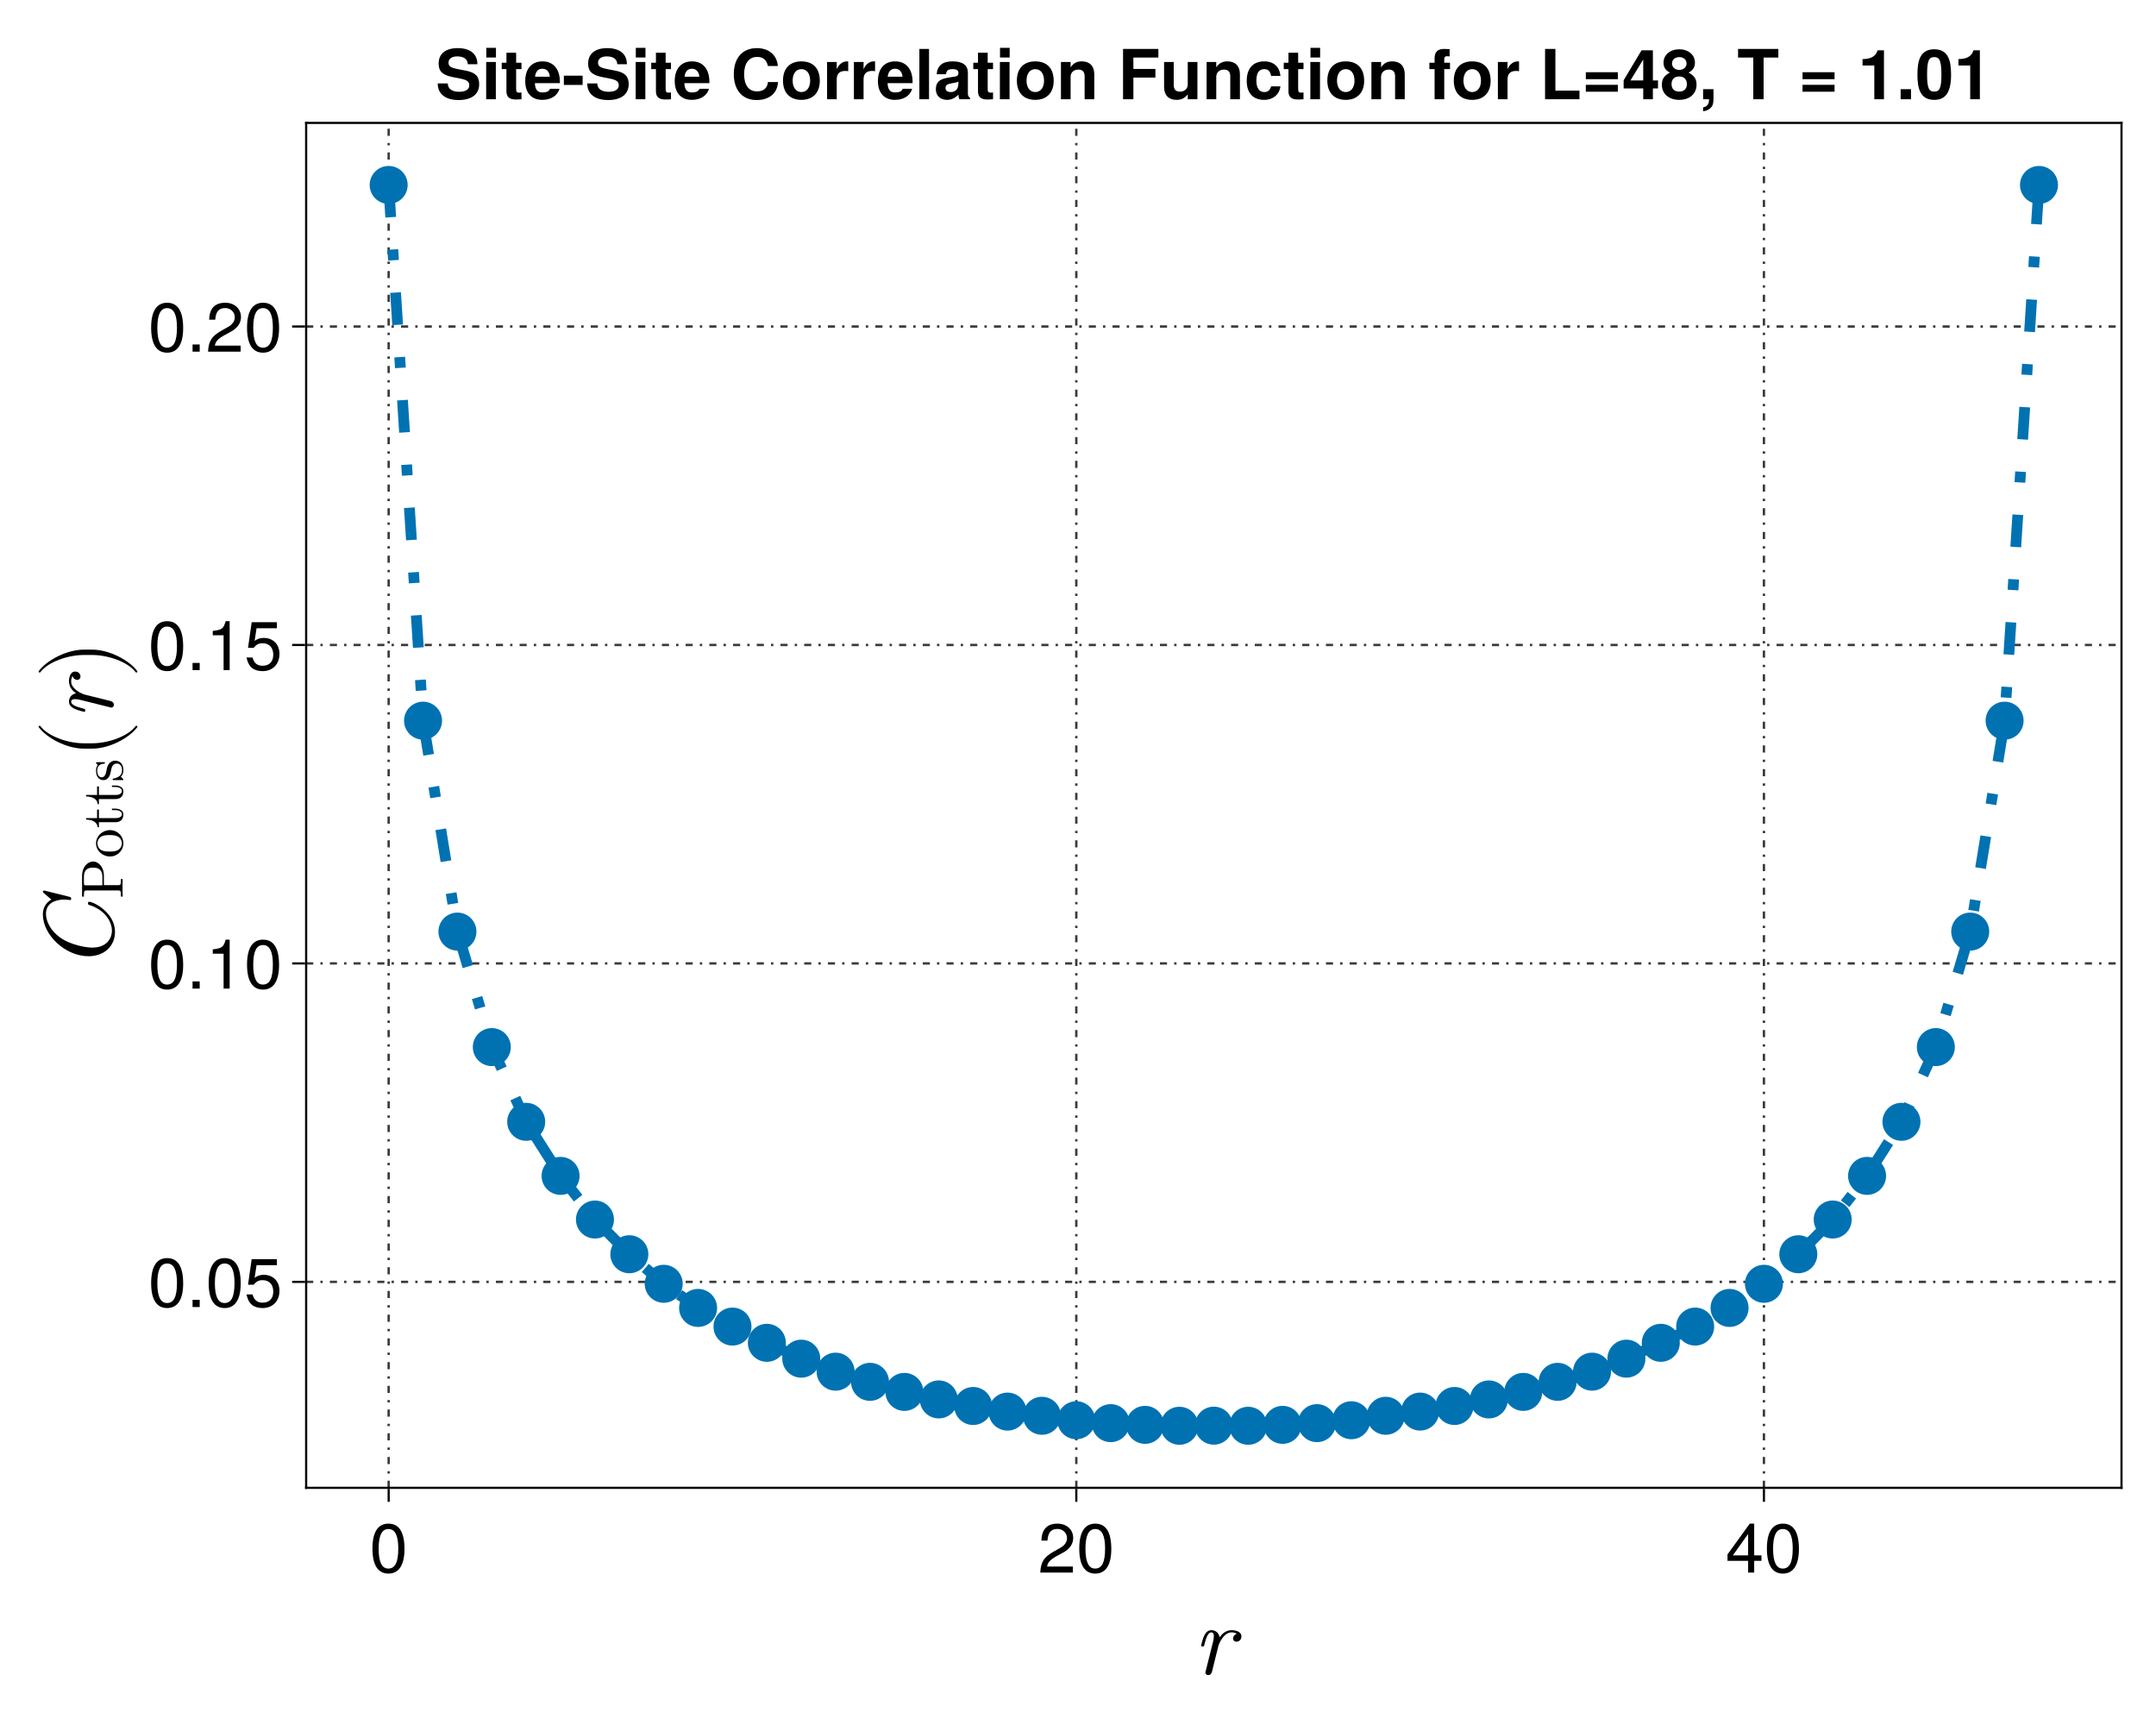 <?xml version="1.0" encoding="UTF-8"?>
<svg xmlns="http://www.w3.org/2000/svg" xmlns:xlink="http://www.w3.org/1999/xlink" width="750pt" height="600pt" viewBox="0 0 750 600" version="1.1">
<defs>
<g>
<symbol overflow="visible" id="glyph0-0-axYnicTg">
<path style="stroke:none;" d=""/>
</symbol>
<symbol overflow="visible" id="glyph0-1-axYnicTg">
<path style="stroke:none;" d="M 16.875 -13.078 C 16.875 -14.875 14.625 -15.25 13.484 -15.25 C 11.109 -15.25 9.859 -13.531 9.312 -12.766 C 8.938 -14.594 7.594 -15.25 6.453 -15.25 C 5.203 -15.25 4.516 -14.453 3.969 -13.422 C 3.312 -12.047 2.859 -9.938 2.859 -9.938 C 2.859 -9.594 3.203 -9.594 3.375 -9.594 C 3.828 -9.594 3.859 -9.625 4.031 -10.391 C 4.656 -12.797 5.312 -14.484 6.375 -14.484 C 7.281 -14.484 7.281 -13.484 7.281 -13.109 C 7.281 -12.562 7.172 -11.906 7.031 -11.344 L 4.453 -1 C 4.375 -0.797 4.344 -0.625 4.344 -0.516 C 4.344 -0.141 4.625 0.375 5.312 0.375 C 6.344 0.375 6.594 -0.625 6.656 -0.891 L 8.906 -9.938 C 8.938 -10.047 10.484 -14.484 13.453 -14.484 C 13.625 -14.484 14.594 -14.484 15.281 -14 C 14.078 -13.625 13.969 -12.531 13.969 -12.344 C 13.969 -11.906 14.281 -11.25 15.188 -11.25 C 15.797 -11.25 16.875 -11.734 16.875 -13.078 Z M 16.875 -13.078 "/>
</symbol>
<symbol overflow="visible" id="glyph1-0-axYnicTg">
<path style="stroke:none;" d="M 0.484 -17.5 C 0.484 -17.5 0.484 0 0.484 0 C 0.484 0 11.281 0 11.281 0 C 11.281 0 11.281 -17.5 11.281 -17.5 C 11.281 -17.5 0.484 -17.5 0.484 -17.5 Z M 1.734 -1.25 C 1.734 -1.25 1.734 -16.25 1.734 -16.25 C 1.734 -16.25 10.031 -16.25 10.031 -16.25 C 10.031 -16.25 10.031 -1.25 10.031 -1.25 C 10.031 -1.25 1.734 -1.25 1.734 -1.25 Z M 1.734 -1.25 "/>
</symbol>
<symbol overflow="visible" id="glyph1-1-axYnicTg">
<path style="stroke:none;" d="M 12.172 -8.188 C 12.172 -2.594 10.203 0.359 6.594 0.359 C 2.953 0.359 1.031 -2.594 1.031 -8.328 C 1.031 -14.047 2.922 -17.016 6.594 -17.016 C 10.297 -17.016 12.172 -14.094 12.172 -8.188 Z M 10.016 -8.375 C 10.016 -12.938 8.875 -15.141 6.594 -15.141 C 4.312 -15.141 3.188 -12.953 3.188 -8.297 C 3.188 -3.641 4.312 -1.391 6.547 -1.391 C 8.906 -1.391 10.016 -3.547 10.016 -8.375 Z M 10.016 -8.375 "/>
</symbol>
<symbol overflow="visible" id="glyph1-2-axYnicTg">
<path style="stroke:none;" d="M 12.266 -12.031 C 12.266 -9.938 11.047 -8.156 8.656 -6.891 C 8.656 -6.891 6.266 -5.594 6.266 -5.594 C 4.172 -4.375 3.406 -3.484 3.188 -2.094 C 3.188 -2.094 12.141 -2.094 12.141 -2.094 C 12.141 -2.094 12.141 0 12.141 0 C 12.141 0 0.812 0 0.812 0 C 1.016 -3.75 2.047 -5.359 5.594 -7.375 C 5.594 -7.375 7.797 -8.609 7.797 -8.609 C 9.312 -9.484 10.109 -10.625 10.109 -11.969 C 10.109 -13.797 8.656 -15.172 6.75 -15.172 C 4.656 -15.172 3.484 -13.969 3.312 -11.109 C 3.312 -11.109 1.203 -11.109 1.203 -11.109 C 1.312 -15.234 3.344 -17.016 6.812 -17.016 C 10.031 -17.016 12.266 -14.906 12.266 -12.031 Z M 12.266 -12.031 "/>
</symbol>
<symbol overflow="visible" id="glyph1-3-axYnicTg">
<path style="stroke:none;" d="M 12.484 -4.078 C 12.484 -4.078 9.953 -4.078 9.953 -4.078 C 9.953 -4.078 9.953 0 9.953 0 C 9.953 0 7.844 0 7.844 0 C 7.844 0 7.844 -4.078 7.844 -4.078 C 7.844 -4.078 0.672 -4.078 0.672 -4.078 C 0.672 -4.078 0.672 -6.312 0.672 -6.312 C 0.672 -6.312 8.406 -17.016 8.406 -17.016 C 8.406 -17.016 9.953 -17.016 9.953 -17.016 C 9.953 -17.016 9.953 -5.969 9.953 -5.969 C 9.953 -5.969 12.484 -5.969 12.484 -5.969 C 12.484 -5.969 12.484 -4.078 12.484 -4.078 Z M 7.844 -5.969 C 7.844 -5.969 7.844 -13.422 7.844 -13.422 C 7.844 -13.422 2.516 -5.969 2.516 -5.969 C 2.516 -5.969 7.844 -5.969 7.844 -5.969 Z M 7.844 -5.969 "/>
</symbol>
<symbol overflow="visible" id="glyph1-4-axYnicTg">
<path style="stroke:none;" d="M 4.578 0 C 4.578 0 2.094 0 2.094 0 C 2.094 0 2.094 -2.5 2.094 -2.5 C 2.094 -2.5 4.578 -2.5 4.578 -2.5 C 4.578 -2.5 4.578 0 4.578 0 Z M 4.578 0 "/>
</symbol>
<symbol overflow="visible" id="glyph2-0-axYnicTg">
<path style="stroke:none;" d="M 0.484 -17.5 C 0.484 -17.5 0.484 0 0.484 0 C 0.484 0 11.281 0 11.281 0 C 11.281 0 11.281 -17.5 11.281 -17.5 C 11.281 -17.5 0.484 -17.5 0.484 -17.5 Z M 1.734 -1.25 C 1.734 -1.25 1.734 -16.25 1.734 -16.25 C 1.734 -16.25 10.031 -16.25 10.031 -16.25 C 10.031 -16.25 10.031 -1.25 10.031 -1.25 C 10.031 -1.25 1.734 -1.25 1.734 -1.25 Z M 1.734 -1.25 "/>
</symbol>
<symbol overflow="visible" id="glyph2-1-axYnicTg">
<path style="stroke:none;" d="M 12.172 -8.188 C 12.172 -2.594 10.203 0.359 6.594 0.359 C 2.953 0.359 1.031 -2.594 1.031 -8.328 C 1.031 -14.047 2.922 -17.016 6.594 -17.016 C 10.297 -17.016 12.172 -14.094 12.172 -8.188 Z M 10.016 -8.375 C 10.016 -12.938 8.875 -15.141 6.594 -15.141 C 4.312 -15.141 3.188 -12.953 3.188 -8.297 C 3.188 -3.641 4.312 -1.391 6.547 -1.391 C 8.906 -1.391 10.016 -3.547 10.016 -8.375 Z M 10.016 -8.375 "/>
</symbol>
<symbol overflow="visible" id="glyph3-0-axYnicTg">
<path style="stroke:none;" d=""/>
</symbol>
<symbol overflow="visible" id="glyph3-1-axYnicTg">
<path style="stroke:none;" d="M -23.5 -27.938 C -23.625 -27.984 -23.844 -28.016 -23.984 -28.016 C -23.984 -28.016 -24.328 -27.984 -24.328 -27.641 C -24.328 -27.641 -24.328 -27.391 -23.938 -27.078 L -21.391 -24.906 C -23.766 -23.422 -24.328 -21.422 -24.328 -19.703 C -24.328 -12.594 -16.562 -5.172 -8.453 -5.172 C -2.797 -5.172 0.766 -8.859 0.766 -13.625 C 0.766 -20.359 -6.625 -24.109 -8.281 -24.109 C -8.625 -24.109 -8.625 -23.766 -8.625 -23.594 C -8.625 -23.391 -8.625 -23.156 -8.344 -23.047 C -2.516 -21.281 -0.312 -16.969 -0.312 -14.109 C -0.312 -11.219 -2.25 -8.172 -7.141 -8.172 C -9.281 -8.172 -14.703 -9.031 -18.484 -11.797 C -21.672 -14.141 -23.25 -17.312 -23.25 -19.969 C -23.25 -23.625 -19.938 -24.875 -16.938 -24.875 C -16.047 -24.875 -14.938 -24.703 -14.828 -24.703 C -14.484 -24.703 -14.484 -25.047 -14.484 -25.219 C -14.484 -25.594 -14.531 -25.703 -15.109 -25.844 Z M -23.5 -27.938 "/>
</symbol>
<symbol overflow="visible" id="glyph3-2-axYnicTg">
<path style="stroke:none;" d="M -13.078 -16.875 C -14.875 -16.875 -15.25 -14.625 -15.25 -13.484 C -15.25 -11.109 -13.531 -9.859 -12.766 -9.312 C -14.594 -8.938 -15.25 -7.594 -15.25 -6.453 C -15.25 -5.203 -14.453 -4.516 -13.422 -3.969 C -12.047 -3.312 -9.938 -2.859 -9.938 -2.859 C -9.594 -2.859 -9.594 -3.203 -9.594 -3.375 C -9.594 -3.828 -9.625 -3.859 -10.391 -4.031 C -12.797 -4.656 -14.484 -5.312 -14.484 -6.375 C -14.484 -7.281 -13.484 -7.281 -13.109 -7.281 C -12.562 -7.281 -11.906 -7.172 -11.344 -7.031 L -1 -4.453 C -0.797 -4.375 -0.625 -4.344 -0.516 -4.344 C -0.141 -4.344 0.375 -4.625 0.375 -5.312 C 0.375 -6.344 -0.625 -6.594 -0.891 -6.656 L -9.938 -8.906 C -10.047 -8.938 -14.484 -10.484 -14.484 -13.453 C -14.484 -13.625 -14.484 -14.594 -14 -15.281 C -13.625 -14.078 -12.531 -13.969 -12.344 -13.969 C -11.906 -13.969 -11.25 -14.281 -11.25 -15.188 C -11.25 -15.797 -11.734 -16.875 -13.078 -16.875 Z M -13.078 -16.875 "/>
</symbol>
<symbol overflow="visible" id="glyph4-0-axYnicTg">
<path style="stroke:none;" d=""/>
</symbol>
<symbol overflow="visible" id="glyph4-1-axYnicTg">
<path style="stroke:none;" d="M -10.297 -12.922 C -12.312 -12.922 -14.141 -10.875 -14.141 -8.031 L -14.141 -0.719 L -13.5 -0.719 L -13.5 -1.219 C -13.5 -2.812 -13.266 -2.859 -12.531 -2.859 L -1.609 -2.859 C -0.875 -2.859 -0.641 -2.812 -0.641 -1.219 L -0.641 -0.719 L 0 -0.719 C -0.062 -1.453 -0.062 -2.984 -0.062 -3.766 C -0.062 -4.547 -0.062 -6.109 0 -6.828 L -0.641 -6.828 L -0.641 -6.328 C -0.641 -4.734 -0.875 -4.703 -1.609 -4.703 L -6.547 -4.703 L -6.547 -8.203 C -6.547 -10.688 -8.219 -12.922 -10.297 -12.922 Z M -10.297 -10.781 C -9.312 -10.781 -7.078 -10.781 -7.078 -7.5 L -7.078 -4.641 L -12.672 -4.641 C -13.359 -4.641 -13.5 -4.672 -13.5 -5.656 L -13.5 -7.5 C -13.5 -10.781 -11.297 -10.781 -10.297 -10.781 Z M -10.297 -10.781 "/>
</symbol>
<symbol overflow="visible" id="glyph4-2-axYnicTg">
<path style="stroke:none;" d="M -4.438 -9.75 C -7.078 -9.75 -9.281 -7.688 -9.281 -5.172 C -9.281 -2.594 -7.016 -0.578 -4.438 -0.578 C -1.766 -0.578 0.234 -2.734 0.234 -5.156 C 0.234 -7.656 -1.797 -9.75 -4.438 -9.75 Z M -4.594 -8.031 C -3.844 -8.031 -2.734 -8.031 -1.828 -7.578 C -0.891 -7.125 -0.297 -6.203 -0.297 -5.172 C -0.297 -4.281 -0.719 -3.375 -1.672 -2.812 C -2.594 -2.297 -3.844 -2.297 -4.594 -2.297 C -5.406 -2.297 -6.516 -2.297 -7.438 -2.797 C -8.391 -3.359 -8.812 -4.328 -8.812 -5.156 C -8.812 -6.062 -8.359 -6.953 -7.469 -7.5 C -6.578 -8.031 -5.375 -8.031 -4.594 -8.031 Z M -4.594 -8.031 "/>
</symbol>
<symbol overflow="visible" id="glyph4-3-axYnicTg">
<path style="stroke:none;" d="M -2.562 -6.875 L -3.75 -6.875 L -3.75 -6.359 L -2.609 -6.359 C -1.078 -6.359 -0.297 -5.734 -0.297 -4.969 C -0.297 -3.578 -2.172 -3.578 -2.531 -3.578 L -8.281 -3.578 L -8.281 -6.547 L -8.922 -6.547 L -8.922 -3.578 L -12.734 -3.578 L -12.734 -3.062 C -11.031 -3.047 -8.812 -2.422 -8.734 -0.391 L -8.281 -0.391 L -8.281 -2.156 L -2.562 -2.156 C -0.016 -2.156 0.234 -4.078 0.234 -4.828 C 0.234 -6.297 -1.234 -6.875 -2.562 -6.875 Z M -2.562 -6.875 "/>
</symbol>
<symbol overflow="visible" id="glyph4-4-axYnicTg">
<path style="stroke:none;" d="M -2.656 -7.453 C -3.75 -7.453 -4.375 -6.828 -4.609 -6.578 C -5.281 -5.906 -5.438 -5.094 -5.609 -4.219 C -5.844 -3.062 -6.109 -1.672 -7.312 -1.672 C -8.031 -1.672 -8.875 -2.219 -8.875 -4 C -8.875 -6.266 -7.016 -6.375 -6.375 -6.422 C -6.188 -6.438 -6.188 -6.672 -6.188 -6.672 C -6.188 -6.938 -6.297 -6.938 -6.688 -6.938 L -8.781 -6.938 C -9.125 -6.938 -9.281 -6.938 -9.281 -6.703 C -9.281 -6.609 -9.281 -6.562 -9.031 -6.297 C -8.938 -6.234 -8.75 -6.031 -8.688 -5.938 C -9.281 -5.156 -9.281 -4.312 -9.281 -4 C -9.281 -1.469 -7.891 -0.688 -6.734 -0.688 C -6 -0.688 -5.422 -1.016 -4.969 -1.578 C -4.438 -2.234 -4.312 -2.812 -4.016 -4.312 C -3.938 -4.766 -3.609 -6.453 -2.109 -6.453 C -1.062 -6.453 -0.234 -5.734 -0.234 -4.125 C -0.234 -2.375 -1.406 -1.641 -3.172 -1.234 C -3.438 -1.188 -3.516 -1.156 -3.516 -0.953 C -3.516 -0.688 -3.375 -0.688 -3 -0.688 L -0.266 -0.688 C 0.078 -0.688 0.234 -0.688 0.234 -0.906 C 0.234 -1.016 0.203 -1.031 -0.188 -1.422 C -0.234 -1.469 -0.266 -1.469 -0.656 -1.844 C 0.203 -2.75 0.234 -3.688 0.234 -4.125 C 0.234 -6.5 -1.156 -7.453 -2.656 -7.453 Z M -2.656 -7.453 "/>
</symbol>
<symbol overflow="visible" id="glyph5-0-axYnicTg">
<path style="stroke:none;" d=""/>
</symbol>
<symbol overflow="visible" id="glyph5-1-axYnicTg">
<path style="stroke:none;" d="M 8.219 -11.453 C 8.109 -11.453 8 -11.391 7.938 -11.312 C 5.25 -7.734 -1.656 -5.344 -7.172 -5.344 L -10.078 -5.344 C -15.594 -5.344 -22.5 -7.734 -25.188 -11.312 C -25.25 -11.391 -25.359 -11.453 -25.453 -11.453 C -25.641 -11.453 -25.812 -11.281 -25.812 -11.109 C -25.812 -11.047 -25.766 -10.969 -25.734 -10.906 C -22.875 -7.109 -15.969 -3.484 -10.078 -3.484 L -7.172 -3.484 C -1.281 -3.484 5.625 -7.109 8.484 -10.906 C 8.516 -10.969 8.562 -11.047 8.562 -11.109 C 8.562 -11.281 8.391 -11.453 8.219 -11.453 Z M 8.219 -11.453 "/>
</symbol>
<symbol overflow="visible" id="glyph5-2-axYnicTg">
<path style="stroke:none;" d="M -7.172 -9.938 L -10.078 -9.938 C -15.969 -9.938 -22.875 -6.312 -25.734 -2.516 C -25.766 -2.453 -25.812 -2.375 -25.812 -2.312 C -25.812 -2.141 -25.641 -1.969 -25.453 -1.969 C -25.359 -1.969 -25.25 -2.031 -25.188 -2.109 C -22.5 -5.688 -15.594 -8.078 -10.078 -8.078 L -7.172 -8.078 C -1.656 -8.078 5.25 -5.688 7.938 -2.109 C 8 -2.031 8.109 -1.969 8.219 -1.969 C 8.391 -1.969 8.562 -2.141 8.562 -2.312 C 8.562 -2.375 8.516 -2.453 8.484 -2.516 C 5.625 -6.312 -1.281 -9.938 -7.172 -9.938 Z M -7.172 -9.938 "/>
</symbol>
<symbol overflow="visible" id="glyph6-0-axYnicTg">
<path style="stroke:none;" d="M 0.484 -17.5 C 0.484 -17.5 0.484 0 0.484 0 C 0.484 0 11.281 0 11.281 0 C 11.281 0 11.281 -17.5 11.281 -17.5 C 11.281 -17.5 0.484 -17.5 0.484 -17.5 Z M 1.734 -1.25 C 1.734 -1.25 1.734 -16.25 1.734 -16.25 C 1.734 -16.25 10.031 -16.25 10.031 -16.25 C 10.031 -16.25 10.031 -1.25 10.031 -1.25 C 10.031 -1.25 1.734 -1.25 1.734 -1.25 Z M 1.734 -1.25 "/>
</symbol>
<symbol overflow="visible" id="glyph6-1-axYnicTg">
<path style="stroke:none;" d="M 12.172 -8.188 C 12.172 -2.594 10.203 0.359 6.594 0.359 C 2.953 0.359 1.031 -2.594 1.031 -8.328 C 1.031 -14.047 2.922 -17.016 6.594 -17.016 C 10.297 -17.016 12.172 -14.094 12.172 -8.188 Z M 10.016 -8.375 C 10.016 -12.938 8.875 -15.141 6.594 -15.141 C 4.312 -15.141 3.188 -12.953 3.188 -8.297 C 3.188 -3.641 4.312 -1.391 6.547 -1.391 C 8.906 -1.391 10.016 -3.547 10.016 -8.375 Z M 10.016 -8.375 "/>
</symbol>
<symbol overflow="visible" id="glyph7-0-axYnicTg">
<path style="stroke:none;" d="M 0.484 -17.5 C 0.484 -17.5 0.484 0 0.484 0 C 0.484 0 11.281 0 11.281 0 C 11.281 0 11.281 -17.5 11.281 -17.5 C 11.281 -17.5 0.484 -17.5 0.484 -17.5 Z M 1.734 -1.25 C 1.734 -1.25 1.734 -16.25 1.734 -16.25 C 1.734 -16.25 10.031 -16.25 10.031 -16.25 C 10.031 -16.25 10.031 -1.25 10.031 -1.25 C 10.031 -1.25 1.734 -1.25 1.734 -1.25 Z M 1.734 -1.25 "/>
</symbol>
<symbol overflow="visible" id="glyph7-1-axYnicTg">
<path style="stroke:none;" d="M 12.312 -5.641 C 12.312 -2.047 9.906 0.359 6.484 0.359 C 3.453 0.359 1.531 -0.984 0.844 -4.375 C 0.844 -4.375 2.953 -4.375 2.953 -4.375 C 3.453 -2.453 4.578 -1.516 6.438 -1.516 C 8.734 -1.516 10.156 -2.906 10.156 -5.359 C 10.156 -7.875 8.719 -9.344 6.438 -9.344 C 5.109 -9.344 4.297 -8.922 3.312 -7.75 C 3.312 -7.75 1.375 -7.75 1.375 -7.75 C 1.375 -7.75 2.641 -16.656 2.641 -16.656 C 2.641 -16.656 11.422 -16.656 11.422 -16.656 C 11.422 -16.656 11.422 -14.562 11.422 -14.562 C 11.422 -14.562 4.344 -14.562 4.344 -14.562 C 4.344 -14.562 3.672 -10.172 3.672 -10.172 C 4.656 -10.891 5.609 -11.203 6.812 -11.203 C 10.078 -11.203 12.312 -9 12.312 -5.641 Z M 12.312 -5.641 "/>
</symbol>
<symbol overflow="visible" id="glyph8-0-axYnicTg">
<path style="stroke:none;" d="M 0.484 -17.5 C 0.484 -17.5 0.484 0 0.484 0 C 0.484 0 11.281 0 11.281 0 C 11.281 0 11.281 -17.5 11.281 -17.5 C 11.281 -17.5 0.484 -17.5 0.484 -17.5 Z M 1.734 -1.25 C 1.734 -1.25 1.734 -16.25 1.734 -16.25 C 1.734 -16.25 10.031 -16.25 10.031 -16.25 C 10.031 -16.25 10.031 -1.25 10.031 -1.25 C 10.031 -1.25 1.734 -1.25 1.734 -1.25 Z M 1.734 -1.25 "/>
</symbol>
<symbol overflow="visible" id="glyph8-1-axYnicTg">
<path style="stroke:none;" d="M 12.172 -8.188 C 12.172 -2.594 10.203 0.359 6.594 0.359 C 2.953 0.359 1.031 -2.594 1.031 -8.328 C 1.031 -14.047 2.922 -17.016 6.594 -17.016 C 10.297 -17.016 12.172 -14.094 12.172 -8.188 Z M 10.016 -8.375 C 10.016 -12.938 8.875 -15.141 6.594 -15.141 C 4.312 -15.141 3.188 -12.953 3.188 -8.297 C 3.188 -3.641 4.312 -1.391 6.547 -1.391 C 8.906 -1.391 10.016 -3.547 10.016 -8.375 Z M 10.016 -8.375 "/>
</symbol>
<symbol overflow="visible" id="glyph8-2-axYnicTg">
<path style="stroke:none;" d="M 8.328 0 C 8.328 0 6.219 0 6.219 0 C 6.219 0 6.219 -12.125 6.219 -12.125 C 6.219 -12.125 2.453 -12.125 2.453 -12.125 C 2.453 -12.125 2.453 -13.625 2.453 -13.625 C 5.719 -14.047 6.188 -14.406 6.938 -17.016 C 6.938 -17.016 8.328 -17.016 8.328 -17.016 C 8.328 -17.016 8.328 0 8.328 0 Z M 8.328 0 "/>
</symbol>
<symbol overflow="visible" id="glyph9-0-axYnicTg">
<path style="stroke:none;" d="M 0.484 -17.5 C 0.484 -17.5 0.484 0 0.484 0 C 0.484 0 11.281 0 11.281 0 C 11.281 0 11.281 -17.5 11.281 -17.5 C 11.281 -17.5 0.484 -17.5 0.484 -17.5 Z M 1.734 -1.25 C 1.734 -1.25 1.734 -16.25 1.734 -16.25 C 1.734 -16.25 10.031 -16.25 10.031 -16.25 C 10.031 -16.25 10.031 -1.25 10.031 -1.25 C 10.031 -1.25 1.734 -1.25 1.734 -1.25 Z M 1.734 -1.25 "/>
</symbol>
<symbol overflow="visible" id="glyph9-1-axYnicTg">
<path style="stroke:none;" d="M 4.578 0 C 4.578 0 2.094 0 2.094 0 C 2.094 0 2.094 -2.5 2.094 -2.5 C 2.094 -2.5 4.578 -2.5 4.578 -2.5 C 4.578 -2.5 4.578 0 4.578 0 Z M 4.578 0 "/>
</symbol>
<symbol overflow="visible" id="glyph10-0-axYnicTg">
<path style="stroke:none;" d="M 0.484 -17.5 C 0.484 -17.5 0.484 0 0.484 0 C 0.484 0 11.281 0 11.281 0 C 11.281 0 11.281 -17.5 11.281 -17.5 C 11.281 -17.5 0.484 -17.5 0.484 -17.5 Z M 1.734 -1.25 C 1.734 -1.25 1.734 -16.25 1.734 -16.25 C 1.734 -16.25 10.031 -16.25 10.031 -16.25 C 10.031 -16.25 10.031 -1.25 10.031 -1.25 C 10.031 -1.25 1.734 -1.25 1.734 -1.25 Z M 1.734 -1.25 "/>
</symbol>
<symbol overflow="visible" id="glyph10-1-axYnicTg">
<path style="stroke:none;" d="M 12.172 -8.188 C 12.172 -2.594 10.203 0.359 6.594 0.359 C 2.953 0.359 1.031 -2.594 1.031 -8.328 C 1.031 -14.047 2.922 -17.016 6.594 -17.016 C 10.297 -17.016 12.172 -14.094 12.172 -8.188 Z M 10.016 -8.375 C 10.016 -12.938 8.875 -15.141 6.594 -15.141 C 4.312 -15.141 3.188 -12.953 3.188 -8.297 C 3.188 -3.641 4.312 -1.391 6.547 -1.391 C 8.906 -1.391 10.016 -3.547 10.016 -8.375 Z M 10.016 -8.375 "/>
</symbol>
<symbol overflow="visible" id="glyph11-0-axYnicTg">
<path style="stroke:none;" d="M 0.484 -17.5 C 0.484 -17.5 0.484 0 0.484 0 C 0.484 0 11.281 0 11.281 0 C 11.281 0 11.281 -17.5 11.281 -17.5 C 11.281 -17.5 0.484 -17.5 0.484 -17.5 Z M 1.734 -1.25 C 1.734 -1.25 1.734 -16.25 1.734 -16.25 C 1.734 -16.25 10.031 -16.25 10.031 -16.25 C 10.031 -16.25 10.031 -1.25 10.031 -1.25 C 10.031 -1.25 1.734 -1.25 1.734 -1.25 Z M 1.734 -1.25 "/>
</symbol>
<symbol overflow="visible" id="glyph11-1-axYnicTg">
<path style="stroke:none;" d="M 12.172 -8.188 C 12.172 -2.594 10.203 0.359 6.594 0.359 C 2.953 0.359 1.031 -2.594 1.031 -8.328 C 1.031 -14.047 2.922 -17.016 6.594 -17.016 C 10.297 -17.016 12.172 -14.094 12.172 -8.188 Z M 10.016 -8.375 C 10.016 -12.938 8.875 -15.141 6.594 -15.141 C 4.312 -15.141 3.188 -12.953 3.188 -8.297 C 3.188 -3.641 4.312 -1.391 6.547 -1.391 C 8.906 -1.391 10.016 -3.547 10.016 -8.375 Z M 10.016 -8.375 "/>
</symbol>
<symbol overflow="visible" id="glyph11-2-axYnicTg">
<path style="stroke:none;" d="M 8.328 0 C 8.328 0 6.219 0 6.219 0 C 6.219 0 6.219 -12.125 6.219 -12.125 C 6.219 -12.125 2.453 -12.125 2.453 -12.125 C 2.453 -12.125 2.453 -13.625 2.453 -13.625 C 5.719 -14.047 6.188 -14.406 6.938 -17.016 C 6.938 -17.016 8.328 -17.016 8.328 -17.016 C 8.328 -17.016 8.328 0 8.328 0 Z M 8.328 0 "/>
</symbol>
<symbol overflow="visible" id="glyph12-0-axYnicTg">
<path style="stroke:none;" d="M 0.484 -17.5 C 0.484 -17.5 0.484 0 0.484 0 C 0.484 0 11.281 0 11.281 0 C 11.281 0 11.281 -17.5 11.281 -17.5 C 11.281 -17.5 0.484 -17.5 0.484 -17.5 Z M 1.734 -1.25 C 1.734 -1.25 1.734 -16.25 1.734 -16.25 C 1.734 -16.25 10.031 -16.25 10.031 -16.25 C 10.031 -16.25 10.031 -1.25 10.031 -1.25 C 10.031 -1.25 1.734 -1.25 1.734 -1.25 Z M 1.734 -1.25 "/>
</symbol>
<symbol overflow="visible" id="glyph12-1-axYnicTg">
<path style="stroke:none;" d="M 4.578 0 C 4.578 0 2.094 0 2.094 0 C 2.094 0 2.094 -2.5 2.094 -2.5 C 2.094 -2.5 4.578 -2.5 4.578 -2.5 C 4.578 -2.5 4.578 0 4.578 0 Z M 4.578 0 "/>
</symbol>
<symbol overflow="visible" id="glyph13-0-axYnicTg">
<path style="stroke:none;" d="M 0.484 -17.5 C 0.484 -17.5 0.484 0 0.484 0 C 0.484 0 11.281 0 11.281 0 C 11.281 0 11.281 -17.5 11.281 -17.5 C 11.281 -17.5 0.484 -17.5 0.484 -17.5 Z M 1.734 -1.25 C 1.734 -1.25 1.734 -16.25 1.734 -16.25 C 1.734 -16.25 10.031 -16.25 10.031 -16.25 C 10.031 -16.25 10.031 -1.25 10.031 -1.25 C 10.031 -1.25 1.734 -1.25 1.734 -1.25 Z M 1.734 -1.25 "/>
</symbol>
<symbol overflow="visible" id="glyph13-1-axYnicTg">
<path style="stroke:none;" d="M 12.312 -5.641 C 12.312 -2.047 9.906 0.359 6.484 0.359 C 3.453 0.359 1.531 -0.984 0.844 -4.375 C 0.844 -4.375 2.953 -4.375 2.953 -4.375 C 3.453 -2.453 4.578 -1.516 6.438 -1.516 C 8.734 -1.516 10.156 -2.906 10.156 -5.359 C 10.156 -7.875 8.719 -9.344 6.438 -9.344 C 5.109 -9.344 4.297 -8.922 3.312 -7.75 C 3.312 -7.75 1.375 -7.75 1.375 -7.75 C 1.375 -7.75 2.641 -16.656 2.641 -16.656 C 2.641 -16.656 11.422 -16.656 11.422 -16.656 C 11.422 -16.656 11.422 -14.562 11.422 -14.562 C 11.422 -14.562 4.344 -14.562 4.344 -14.562 C 4.344 -14.562 3.672 -10.172 3.672 -10.172 C 4.656 -10.891 5.609 -11.203 6.812 -11.203 C 10.078 -11.203 12.312 -9 12.312 -5.641 Z M 12.312 -5.641 "/>
</symbol>
<symbol overflow="visible" id="glyph14-0-axYnicTg">
<path style="stroke:none;" d="M 0.484 -17.5 C 0.484 -17.5 0.484 0 0.484 0 C 0.484 0 11.281 0 11.281 0 C 11.281 0 11.281 -17.5 11.281 -17.5 C 11.281 -17.5 0.484 -17.5 0.484 -17.5 Z M 1.734 -1.25 C 1.734 -1.25 1.734 -16.25 1.734 -16.25 C 1.734 -16.25 10.031 -16.25 10.031 -16.25 C 10.031 -16.25 10.031 -1.25 10.031 -1.25 C 10.031 -1.25 1.734 -1.25 1.734 -1.25 Z M 1.734 -1.25 "/>
</symbol>
<symbol overflow="visible" id="glyph14-1-axYnicTg">
<path style="stroke:none;" d="M 12.172 -8.188 C 12.172 -2.594 10.203 0.359 6.594 0.359 C 2.953 0.359 1.031 -2.594 1.031 -8.328 C 1.031 -14.047 2.922 -17.016 6.594 -17.016 C 10.297 -17.016 12.172 -14.094 12.172 -8.188 Z M 10.016 -8.375 C 10.016 -12.938 8.875 -15.141 6.594 -15.141 C 4.312 -15.141 3.188 -12.953 3.188 -8.297 C 3.188 -3.641 4.312 -1.391 6.547 -1.391 C 8.906 -1.391 10.016 -3.547 10.016 -8.375 Z M 10.016 -8.375 "/>
</symbol>
<symbol overflow="visible" id="glyph14-2-axYnicTg">
<path style="stroke:none;" d="M 12.266 -12.031 C 12.266 -9.938 11.047 -8.156 8.656 -6.891 C 8.656 -6.891 6.266 -5.594 6.266 -5.594 C 4.172 -4.375 3.406 -3.484 3.188 -2.094 C 3.188 -2.094 12.141 -2.094 12.141 -2.094 C 12.141 -2.094 12.141 0 12.141 0 C 12.141 0 0.812 0 0.812 0 C 1.016 -3.75 2.047 -5.359 5.594 -7.375 C 5.594 -7.375 7.797 -8.609 7.797 -8.609 C 9.312 -9.484 10.109 -10.625 10.109 -11.969 C 10.109 -13.797 8.656 -15.172 6.75 -15.172 C 4.656 -15.172 3.484 -13.969 3.312 -11.109 C 3.312 -11.109 1.203 -11.109 1.203 -11.109 C 1.312 -15.234 3.344 -17.016 6.812 -17.016 C 10.031 -17.016 12.266 -14.906 12.266 -12.031 Z M 12.266 -12.031 "/>
</symbol>
<symbol overflow="visible" id="glyph15-0-axYnicTg">
<path style="stroke:none;" d="M 0.484 -17.5 C 0.484 -17.5 0.484 0 0.484 0 C 0.484 0 11.281 0 11.281 0 C 11.281 0 11.281 -17.5 11.281 -17.5 C 11.281 -17.5 0.484 -17.5 0.484 -17.5 Z M 1.734 -1.25 C 1.734 -1.25 1.734 -16.25 1.734 -16.25 C 1.734 -16.25 10.031 -16.25 10.031 -16.25 C 10.031 -16.25 10.031 -1.25 10.031 -1.25 C 10.031 -1.25 1.734 -1.25 1.734 -1.25 Z M 1.734 -1.25 "/>
</symbol>
<symbol overflow="visible" id="glyph15-1-axYnicTg">
<path style="stroke:none;" d="M 4.578 0 C 4.578 0 2.094 0 2.094 0 C 2.094 0 2.094 -2.5 2.094 -2.5 C 2.094 -2.5 4.578 -2.5 4.578 -2.5 C 4.578 -2.5 4.578 0 4.578 0 Z M 4.578 0 "/>
</symbol>
<symbol overflow="visible" id="glyph16-0-axYnicTg">
<path style="stroke:none;" d="M 0.484 -17.5 C 0.484 -17.5 0.484 0 0.484 0 C 0.484 0 11.281 0 11.281 0 C 11.281 0 11.281 -17.5 11.281 -17.5 C 11.281 -17.5 0.484 -17.5 0.484 -17.5 Z M 1.734 -1.25 C 1.734 -1.25 1.734 -16.25 1.734 -16.25 C 1.734 -16.25 10.031 -16.25 10.031 -16.25 C 10.031 -16.25 10.031 -1.25 10.031 -1.25 C 10.031 -1.25 1.734 -1.25 1.734 -1.25 Z M 1.734 -1.25 "/>
</symbol>
<symbol overflow="visible" id="glyph16-1-axYnicTg">
<path style="stroke:none;" d="M 12.172 -8.188 C 12.172 -2.594 10.203 0.359 6.594 0.359 C 2.953 0.359 1.031 -2.594 1.031 -8.328 C 1.031 -14.047 2.922 -17.016 6.594 -17.016 C 10.297 -17.016 12.172 -14.094 12.172 -8.188 Z M 10.016 -8.375 C 10.016 -12.938 8.875 -15.141 6.594 -15.141 C 4.312 -15.141 3.188 -12.953 3.188 -8.297 C 3.188 -3.641 4.312 -1.391 6.547 -1.391 C 8.906 -1.391 10.016 -3.547 10.016 -8.375 Z M 10.016 -8.375 "/>
</symbol>
<symbol overflow="visible" id="glyph17-0-axYnicTg">
<path style="stroke:none;" d="M 0.484 -17.5 C 0.484 -17.5 0.484 0 0.484 0 C 0.484 0 11.281 0 11.281 0 C 11.281 0 11.281 -17.5 11.281 -17.5 C 11.281 -17.5 0.484 -17.5 0.484 -17.5 Z M 1.734 -1.25 C 1.734 -1.25 1.734 -16.25 1.734 -16.25 C 1.734 -16.25 10.031 -16.25 10.031 -16.25 C 10.031 -16.25 10.031 -1.25 10.031 -1.25 C 10.031 -1.25 1.734 -1.25 1.734 -1.25 Z M 1.734 -1.25 "/>
</symbol>
<symbol overflow="visible" id="glyph17-1-axYnicTg">
<path style="stroke:none;" d="M 15.188 -5.25 C 15.188 -1.703 12.531 0.281 8.016 0.281 C 3.547 0.281 0.766 -1.75 0.766 -5.5 C 0.766 -5.5 4.266 -5.5 4.266 -5.5 C 4.266 -3.625 5.766 -2.594 8.203 -2.594 C 10.391 -2.594 11.734 -3.359 11.734 -4.828 C 11.734 -6.234 10.844 -6.75 8.453 -7.219 C 8.453 -7.219 6 -7.703 6 -7.703 C 2.453 -8.406 1.078 -9.672 1.078 -12.406 C 1.078 -15.812 3.5 -17.781 7.703 -17.781 C 11.969 -17.781 14.562 -15.859 14.562 -12.172 C 14.562 -12.172 11.203 -12.172 11.203 -12.172 C 11.203 -13.938 9.812 -14.906 7.531 -14.906 C 5.688 -14.906 4.516 -14.062 4.516 -12.75 C 4.516 -11.469 5.25 -10.969 7.828 -10.469 C 7.828 -10.469 10.562 -9.938 10.562 -9.938 C 13.797 -9.312 15.188 -8.016 15.188 -5.25 Z M 15.188 -5.25 "/>
</symbol>
<symbol overflow="visible" id="glyph17-2-axYnicTg">
<path style="stroke:none;" d="M 4.969 0 C 4.969 0 1.609 0 1.609 0 C 1.609 0 1.609 -12.953 1.609 -12.953 C 1.609 -12.953 4.969 -12.953 4.969 -12.953 C 4.969 -12.953 4.969 0 4.969 0 Z M 5.016 -14.516 C 5.016 -14.516 1.656 -14.516 1.656 -14.516 C 1.656 -14.516 1.656 -17.875 1.656 -17.875 C 1.656 -17.875 5.016 -17.875 5.016 -17.875 C 5.016 -17.875 5.016 -14.516 5.016 -14.516 Z M 5.016 -14.516 "/>
</symbol>
<symbol overflow="visible" id="glyph17-3-axYnicTg">
<path style="stroke:none;" d="M 7.156 -4.969 C 7.156 -4.969 0.625 -4.969 0.625 -4.969 C 0.625 -4.969 0.625 -8.203 0.625 -8.203 C 0.625 -8.203 7.156 -8.203 7.156 -8.203 C 7.156 -8.203 7.156 -4.969 7.156 -4.969 Z M 7.156 -4.969 "/>
</symbol>
<symbol overflow="visible" id="glyph17-4-axYnicTg">
<path style="stroke:none;" d="M 12.594 -6 C 12.594 -6 12.578 -5.594 12.578 -5.594 C 12.578 -5.594 3.891 -5.594 3.891 -5.594 C 3.984 -3.078 4.984 -2.359 6.578 -2.359 C 7.797 -2.359 8.859 -2.719 9.141 -3.641 C 9.141 -3.641 12.453 -3.641 12.453 -3.641 C 11.719 -1.109 9.359 0.219 6.453 0.219 C 2.781 0.219 0.531 -2.156 0.531 -6.312 C 0.531 -10.656 2.812 -13.172 6.531 -13.172 C 10.344 -13.172 12.594 -10.469 12.594 -6 Z M 9.094 -7.828 C 8.922 -9.672 7.922 -10.609 6.484 -10.609 C 4.984 -10.609 4.156 -9.625 3.938 -7.828 C 3.938 -7.828 9.094 -7.828 9.094 -7.828 Z M 9.094 -7.828 "/>
</symbol>
<symbol overflow="visible" id="glyph17-5-axYnicTg">
<path style="stroke:none;" d="M 16.438 -5.969 C 16.219 -1.969 13.312 0.281 8.969 0.281 C 4.109 0.281 1.062 -3.125 1.062 -8.734 C 1.062 -14.406 4.125 -17.781 9.078 -17.781 C 13.016 -17.781 16.062 -15.594 16.375 -11.562 C 16.375 -11.562 12.938 -11.562 12.938 -11.562 C 12.406 -13.828 11.141 -14.719 9.188 -14.719 C 6.359 -14.719 4.656 -12.547 4.656 -8.688 C 4.656 -4.875 6.281 -2.734 9.078 -2.734 C 11.297 -2.734 12.719 -3.75 12.938 -5.969 C 12.938 -5.969 16.438 -5.969 16.438 -5.969 Z M 16.438 -5.969 "/>
</symbol>
<symbol overflow="visible" id="glyph17-6-axYnicTg">
<path style="stroke:none;" d="M 13.656 -6.391 C 13.656 -2.234 11.188 0.219 7.25 0.219 C 3.266 0.219 0.844 -2.203 0.844 -6.484 C 0.844 -10.734 3.266 -13.172 7.219 -13.172 C 11.281 -13.172 13.656 -10.781 13.656 -6.391 Z M 10.297 -6.438 C 10.297 -8.969 9.094 -10.469 7.25 -10.469 C 5.422 -10.469 4.203 -8.953 4.203 -6.484 C 4.203 -4.016 5.422 -2.5 7.25 -2.5 C 9.047 -2.5 10.297 -4.016 10.297 -6.438 Z M 10.297 -6.438 "/>
</symbol>
<symbol overflow="visible" id="glyph17-7-axYnicTg">
<path style="stroke:none;" d="M 8.875 -9.75 C 8.422 -9.812 8.188 -9.844 7.828 -9.844 C 5.859 -9.844 4.875 -8.859 4.875 -6.891 C 4.875 -6.891 4.875 0 4.875 0 C 4.875 0 1.516 0 1.516 0 C 1.516 0 1.516 -12.953 1.516 -12.953 C 1.516 -12.953 4.875 -12.953 4.875 -12.953 C 4.875 -12.953 4.875 -10.422 4.875 -10.422 C 5.594 -12.172 6.938 -13.172 8.469 -13.172 C 8.562 -13.172 8.688 -13.172 8.875 -13.156 C 8.875 -13.156 8.875 -9.75 8.875 -9.75 Z M 8.875 -9.75 "/>
</symbol>
<symbol overflow="visible" id="glyph17-8-axYnicTg">
<path style="stroke:none;" d="M 4.969 0 C 4.969 0 1.609 0 1.609 0 C 1.609 0 1.609 -17.5 1.609 -17.5 C 1.609 -17.5 4.969 -17.5 4.969 -17.5 C 4.969 -17.5 4.969 0 4.969 0 Z M 4.969 0 "/>
</symbol>
<symbol overflow="visible" id="glyph17-9-axYnicTg">
<path style="stroke:none;" d="M 7.219 0 C 6.625 0.031 6.031 0.094 5.281 0.094 C 3.078 0.094 1.984 -0.75 1.984 -2.781 C 1.984 -2.781 1.984 -10.469 1.984 -10.469 C 1.984 -10.469 0.344 -10.469 0.344 -10.469 C 0.344 -10.469 0.344 -12.703 0.344 -12.703 C 0.344 -12.703 1.984 -12.703 1.984 -12.703 C 1.984 -12.703 1.984 -16.172 1.984 -16.172 C 1.984 -16.172 5.359 -16.172 5.359 -16.172 C 5.359 -16.172 5.359 -12.703 5.359 -12.703 C 5.359 -12.703 7.219 -12.703 7.219 -12.703 C 7.219 -12.703 7.219 -10.469 7.219 -10.469 C 7.219 -10.469 5.359 -10.469 5.359 -10.469 C 5.359 -10.469 5.359 -3.703 5.359 -3.703 C 5.359 -2.547 5.562 -2.281 6.453 -2.281 C 6.703 -2.281 6.891 -2.297 7.219 -2.359 C 7.219 -2.359 7.219 0 7.219 0 Z M 7.219 0 "/>
</symbol>
<symbol overflow="visible" id="glyph17-1-axYnicTg0">
<path style="stroke:none;" d="M 14.062 -14.5 C 14.062 -14.5 5.375 -14.5 5.375 -14.5 C 5.375 -14.5 5.375 -10.531 5.375 -10.531 C 5.375 -10.531 13.031 -10.531 13.031 -10.531 C 13.031 -10.531 13.031 -7.531 13.031 -7.531 C 13.031 -7.531 5.375 -7.531 5.375 -7.531 C 5.375 -7.531 5.375 0 5.375 0 C 5.375 0 1.781 0 1.781 0 C 1.781 0 1.781 -17.5 1.781 -17.5 C 1.781 -17.5 14.062 -17.5 14.062 -17.5 C 14.062 -17.5 14.062 -14.5 14.062 -14.5 Z M 14.062 -14.5 "/>
</symbol>
<symbol overflow="visible" id="glyph17-1-axYnicTg1">
<path style="stroke:none;" d="M 13.109 0 C 13.109 0 9.75 0 9.75 0 C 9.75 0 9.75 -7.984 9.75 -7.984 C 9.75 -9.531 9.031 -10.312 7.578 -10.312 C 5.953 -10.312 4.875 -9.312 4.875 -7.781 C 4.875 -7.781 4.875 0 4.875 0 C 4.875 0 1.516 0 1.516 0 C 1.516 0 1.516 -12.953 1.516 -12.953 C 1.516 -12.953 4.875 -12.953 4.875 -12.953 C 4.875 -12.953 4.875 -11.094 4.875 -11.094 C 5.828 -12.531 7.016 -13.172 8.766 -13.172 C 11.516 -13.172 13.109 -11.547 13.109 -8.688 C 13.109 -8.688 13.109 0 13.109 0 Z M 13.109 0 "/>
</symbol>
<symbol overflow="visible" id="glyph17-1-axYnicTg2">
<path style="stroke:none;" d="M 12.531 -4.484 C 12.219 -1.734 10.031 0.219 6.891 0.219 C 3.047 0.219 0.812 -2.109 0.812 -6.391 C 0.812 -10.797 3.078 -13.172 6.938 -13.172 C 10.172 -13.172 12.281 -11.281 12.531 -8.109 C 12.531 -8.109 9.312 -8.109 9.312 -8.109 C 8.922 -9.812 8.281 -10.469 6.906 -10.469 C 4.797 -10.469 4.172 -8.766 4.172 -6.391 C 4.172 -3.859 5.203 -2.5 6.906 -2.5 C 8.203 -2.5 8.875 -3.141 9.312 -4.484 C 9.312 -4.484 12.531 -4.484 12.531 -4.484 Z M 12.531 -4.484 "/>
</symbol>
<symbol overflow="visible" id="glyph17-1-axYnicTg3">
<path style="stroke:none;" d=""/>
</symbol>
<symbol overflow="visible" id="glyph17-1-axYnicTg4">
<path style="stroke:none;" d="M 7.516 -10.469 C 7.516 -10.469 5.516 -10.469 5.516 -10.469 C 5.516 -10.469 5.516 0 5.516 0 C 5.516 0 2.156 0 2.156 0 C 2.156 0 2.156 -10.469 2.156 -10.469 C 2.156 -10.469 0.344 -10.469 0.344 -10.469 C 0.344 -10.469 0.344 -12.703 0.344 -12.703 C 0.344 -12.703 2.156 -12.703 2.156 -12.703 C 2.156 -12.703 2.156 -14.25 2.156 -14.25 C 2.156 -16.438 3.234 -17.5 5.469 -17.5 C 5.922 -17.5 6.766 -17.469 7.391 -17.422 C 7.391 -17.422 7.391 -14.906 7.391 -14.906 C 7.109 -14.953 6.719 -14.969 6.438 -14.969 C 5.812 -14.969 5.516 -14.641 5.516 -13.969 C 5.516 -13.969 5.516 -12.703 5.516 -12.703 C 5.516 -12.703 7.516 -12.703 7.516 -12.703 C 7.516 -12.703 7.516 -10.469 7.516 -10.469 Z M 7.516 -10.469 "/>
</symbol>
<symbol overflow="visible" id="glyph17-1-axYnicTg5">
<path style="stroke:none;" d="M 12.578 -6.984 C 12.578 -6.984 1.438 -6.984 1.438 -6.984 C 1.438 -6.984 1.438 -9.391 1.438 -9.391 C 1.438 -9.391 12.578 -9.391 12.578 -9.391 C 12.578 -9.391 12.578 -6.984 12.578 -6.984 Z M 12.578 -2.609 C 12.578 -2.609 1.438 -2.609 1.438 -2.609 C 1.438 -2.609 1.438 -5.016 1.438 -5.016 C 1.438 -5.016 12.578 -5.016 12.578 -5.016 C 12.578 -5.016 12.578 -2.609 12.578 -2.609 Z M 12.578 -2.609 "/>
</symbol>
<symbol overflow="visible" id="glyph17-1-axYnicTg6">
<path style="stroke:none;" d="M 12.531 -3.766 C 12.531 -3.766 10.75 -3.766 10.75 -3.766 C 10.75 -3.766 10.75 0 10.75 0 C 10.75 0 7.391 0 7.391 0 C 7.391 0 7.391 -3.766 7.391 -3.766 C 7.391 -3.766 0.578 -3.766 0.578 -3.766 C 0.578 -3.766 0.578 -6.594 0.578 -6.594 C 0.578 -6.594 6.797 -17.016 6.797 -17.016 C 6.797 -17.016 10.75 -17.016 10.75 -17.016 C 10.75 -17.016 10.75 -6.547 10.75 -6.547 C 10.75 -6.547 12.531 -6.547 12.531 -6.547 C 12.531 -6.547 12.531 -3.766 12.531 -3.766 Z M 7.391 -6.547 C 7.391 -6.547 7.391 -13.828 7.391 -13.828 C 7.391 -13.828 2.953 -6.547 2.953 -6.547 C 2.953 -6.547 7.391 -6.547 7.391 -6.547 Z M 7.391 -6.547 "/>
</symbol>
<symbol overflow="visible" id="glyph17-1-axYnicTg7">
<path style="stroke:none;" d="M 12.594 -5.062 C 12.594 -1.844 10.125 0.219 6.578 0.219 C 3 0.219 0.531 -1.844 0.531 -5.062 C 0.531 -7.078 1.344 -8.203 3.312 -9.266 C 1.781 -10.078 1.109 -11.109 1.109 -12.75 C 1.109 -15.438 3.406 -17.375 6.578 -17.375 C 9.719 -17.375 12.031 -15.438 12.031 -12.766 C 12.031 -11.094 11.328 -10.078 9.812 -9.266 C 11.781 -8.203 12.594 -7.078 12.594 -5.062 Z M 9.125 -12.438 C 9.094 -13.75 8.109 -14.656 6.594 -14.656 C 5.094 -14.656 4.062 -13.75 4.062 -12.453 C 4.062 -11.141 5.109 -10.203 6.594 -10.203 C 8.062 -10.203 9.125 -11.141 9.125 -12.438 Z M 9.234 -5.203 C 9.234 -6.984 8.203 -7.922 6.547 -7.922 C 4.938 -7.922 3.891 -6.984 3.891 -5.25 C 3.891 -3.578 4.922 -2.656 6.547 -2.656 C 8.188 -2.656 9.234 -3.578 9.234 -5.203 Z M 9.234 -5.203 "/>
</symbol>
<symbol overflow="visible" id="glyph17-1-axYnicTg8">
<path style="stroke:none;" d="M 5.141 -0.219 C 5.141 1.656 4.797 2.547 3.844 3.281 C 3.188 3.797 2.516 4.062 1.531 4.172 C 1.531 4.172 1.531 2.828 1.531 2.828 C 2.953 2.547 3.594 1.703 3.594 0.078 C 3.594 0.078 3.594 0 3.594 0 C 3.594 0 1.531 0 1.531 0 C 1.531 0 1.531 -3.5 1.531 -3.5 C 1.531 -3.5 5.141 -3.5 5.141 -3.5 C 5.141 -3.5 5.141 -0.219 5.141 -0.219 Z M 5.141 -0.219 "/>
</symbol>
<symbol overflow="visible" id="glyph17-1-axYnicTg9">
<path style="stroke:none;" d="M 14.359 -14.5 C 14.359 -14.5 9.234 -14.5 9.234 -14.5 C 9.234 -14.5 9.234 0 9.234 0 C 9.234 0 5.641 0 5.641 0 C 5.641 0 5.641 -14.5 5.641 -14.5 C 5.641 -14.5 0.344 -14.5 0.344 -14.5 C 0.344 -14.5 0.344 -17.5 0.344 -17.5 C 0.344 -17.5 14.359 -17.5 14.359 -17.5 C 14.359 -17.5 14.359 -14.5 14.359 -14.5 Z M 14.359 -14.5 "/>
</symbol>
<symbol overflow="visible" id="glyph17-2-axYnicTg0">
<path style="stroke:none;" d="M 9.078 0 C 9.078 0 5.719 0 5.719 0 C 5.719 0 5.719 -11.734 5.719 -11.734 C 5.719 -11.734 1.625 -11.734 1.625 -11.734 C 1.625 -11.734 1.625 -13.969 1.625 -13.969 C 4.562 -13.969 6.312 -15 6.844 -17.016 C 6.844 -17.016 9.078 -17.016 9.078 -17.016 C 9.078 -17.016 9.078 0 9.078 0 Z M 9.078 0 "/>
</symbol>
<symbol overflow="visible" id="glyph17-2-axYnicTg1">
<path style="stroke:none;" d="M 5.141 0 C 5.141 0 1.531 0 1.531 0 C 1.531 0 1.531 -3.5 1.531 -3.5 C 1.531 -3.5 5.141 -3.5 5.141 -3.5 C 5.141 -3.5 5.141 0 5.141 0 Z M 5.141 0 "/>
</symbol>
<symbol overflow="visible" id="glyph17-2-axYnicTg2">
<path style="stroke:none;" d="M 12.406 -8.469 C 12.406 -1.75 10.016 0.219 6.547 0.219 C 1.625 0.219 0.703 -3.812 0.703 -8.562 C 0.703 -13.469 1.688 -17.375 6.547 -17.375 C 11.547 -17.375 12.406 -13.297 12.406 -8.469 Z M 9.047 -8.547 C 9.047 -13.828 8.203 -14.656 6.547 -14.656 C 4.75 -14.656 4.062 -13.531 4.062 -8.594 C 4.062 -3.531 4.844 -2.656 6.547 -2.656 C 8.359 -2.656 9.047 -3.766 9.047 -8.547 Z M 9.047 -8.547 "/>
</symbol>
<symbol overflow="visible" id="glyph18-0-axYnicTg">
<path style="stroke:none;" d="M 0.484 -17.5 C 0.484 -17.5 0.484 0 0.484 0 C 0.484 0 11.281 0 11.281 0 C 11.281 0 11.281 -17.5 11.281 -17.5 C 11.281 -17.5 0.484 -17.5 0.484 -17.5 Z M 1.734 -1.25 C 1.734 -1.25 1.734 -16.25 1.734 -16.25 C 1.734 -16.25 10.031 -16.25 10.031 -16.25 C 10.031 -16.25 10.031 -1.25 10.031 -1.25 C 10.031 -1.25 1.734 -1.25 1.734 -1.25 Z M 1.734 -1.25 "/>
</symbol>
<symbol overflow="visible" id="glyph18-1-axYnicTg">
<path style="stroke:none;" d="M 7.219 0 C 6.625 0.031 6.031 0.094 5.281 0.094 C 3.078 0.094 1.984 -0.75 1.984 -2.781 C 1.984 -2.781 1.984 -10.469 1.984 -10.469 C 1.984 -10.469 0.344 -10.469 0.344 -10.469 C 0.344 -10.469 0.344 -12.703 0.344 -12.703 C 0.344 -12.703 1.984 -12.703 1.984 -12.703 C 1.984 -12.703 1.984 -16.172 1.984 -16.172 C 1.984 -16.172 5.359 -16.172 5.359 -16.172 C 5.359 -16.172 5.359 -12.703 5.359 -12.703 C 5.359 -12.703 7.219 -12.703 7.219 -12.703 C 7.219 -12.703 7.219 -10.469 7.219 -10.469 C 7.219 -10.469 5.359 -10.469 5.359 -10.469 C 5.359 -10.469 5.359 -3.703 5.359 -3.703 C 5.359 -2.547 5.562 -2.281 6.453 -2.281 C 6.703 -2.281 6.891 -2.297 7.219 -2.359 C 7.219 -2.359 7.219 0 7.219 0 Z M 7.219 0 "/>
</symbol>
<symbol overflow="visible" id="glyph19-0-axYnicTg">
<path style="stroke:none;" d="M 0.484 -17.5 C 0.484 -17.5 0.484 0 0.484 0 C 0.484 0 11.281 0 11.281 0 C 11.281 0 11.281 -17.5 11.281 -17.5 C 11.281 -17.5 0.484 -17.5 0.484 -17.5 Z M 1.734 -1.25 C 1.734 -1.25 1.734 -16.25 1.734 -16.25 C 1.734 -16.25 10.031 -16.25 10.031 -16.25 C 10.031 -16.25 10.031 -1.25 10.031 -1.25 C 10.031 -1.25 1.734 -1.25 1.734 -1.25 Z M 1.734 -1.25 "/>
</symbol>
<symbol overflow="visible" id="glyph19-1-axYnicTg">
<path style="stroke:none;" d="M 12.594 -6 C 12.594 -6 12.578 -5.594 12.578 -5.594 C 12.578 -5.594 3.891 -5.594 3.891 -5.594 C 3.984 -3.078 4.984 -2.359 6.578 -2.359 C 7.797 -2.359 8.859 -2.719 9.141 -3.641 C 9.141 -3.641 12.453 -3.641 12.453 -3.641 C 11.719 -1.109 9.359 0.219 6.453 0.219 C 2.781 0.219 0.531 -2.156 0.531 -6.312 C 0.531 -10.656 2.812 -13.172 6.531 -13.172 C 10.344 -13.172 12.594 -10.469 12.594 -6 Z M 9.094 -7.828 C 8.922 -9.672 7.922 -10.609 6.484 -10.609 C 4.984 -10.609 4.156 -9.625 3.938 -7.828 C 3.938 -7.828 9.094 -7.828 9.094 -7.828 Z M 9.094 -7.828 "/>
</symbol>
<symbol overflow="visible" id="glyph20-0-axYnicTg">
<path style="stroke:none;" d="M 0.484 -17.5 C 0.484 -17.5 0.484 0 0.484 0 C 0.484 0 11.281 0 11.281 0 C 11.281 0 11.281 -17.5 11.281 -17.5 C 11.281 -17.5 0.484 -17.5 0.484 -17.5 Z M 1.734 -1.25 C 1.734 -1.25 1.734 -16.25 1.734 -16.25 C 1.734 -16.25 10.031 -16.25 10.031 -16.25 C 10.031 -16.25 10.031 -1.25 10.031 -1.25 C 10.031 -1.25 1.734 -1.25 1.734 -1.25 Z M 1.734 -1.25 "/>
</symbol>
<symbol overflow="visible" id="glyph20-1-axYnicTg">
<path style="stroke:none;" d="M 4.969 0 C 4.969 0 1.609 0 1.609 0 C 1.609 0 1.609 -12.953 1.609 -12.953 C 1.609 -12.953 4.969 -12.953 4.969 -12.953 C 4.969 -12.953 4.969 0 4.969 0 Z M 5.016 -14.516 C 5.016 -14.516 1.656 -14.516 1.656 -14.516 C 1.656 -14.516 1.656 -17.875 1.656 -17.875 C 1.656 -17.875 5.016 -17.875 5.016 -17.875 C 5.016 -17.875 5.016 -14.516 5.016 -14.516 Z M 5.016 -14.516 "/>
</symbol>
<symbol overflow="visible" id="glyph20-2-axYnicTg">
<path style="stroke:none;" d="M 7.219 0 C 6.625 0.031 6.031 0.094 5.281 0.094 C 3.078 0.094 1.984 -0.75 1.984 -2.781 C 1.984 -2.781 1.984 -10.469 1.984 -10.469 C 1.984 -10.469 0.344 -10.469 0.344 -10.469 C 0.344 -10.469 0.344 -12.703 0.344 -12.703 C 0.344 -12.703 1.984 -12.703 1.984 -12.703 C 1.984 -12.703 1.984 -16.172 1.984 -16.172 C 1.984 -16.172 5.359 -16.172 5.359 -16.172 C 5.359 -16.172 5.359 -12.703 5.359 -12.703 C 5.359 -12.703 7.219 -12.703 7.219 -12.703 C 7.219 -12.703 7.219 -10.469 7.219 -10.469 C 7.219 -10.469 5.359 -10.469 5.359 -10.469 C 5.359 -10.469 5.359 -3.703 5.359 -3.703 C 5.359 -2.547 5.562 -2.281 6.453 -2.281 C 6.703 -2.281 6.891 -2.297 7.219 -2.359 C 7.219 -2.359 7.219 0 7.219 0 Z M 7.219 0 "/>
</symbol>
<symbol overflow="visible" id="glyph20-3-axYnicTg">
<path style="stroke:none;" d="M 12.578 0 C 12.578 0 8.922 0 8.922 0 C 8.609 -0.391 8.547 -0.953 8.547 -1.625 C 7.375 -0.406 6.047 0.219 4.609 0.219 C 2.453 0.219 0.672 -0.984 0.672 -3.5 C 0.672 -5.859 1.922 -6.953 4.484 -7.422 C 4.484 -7.422 5.828 -7.656 5.828 -7.656 C 7.516 -7.938 8.516 -7.797 8.516 -9.172 C 8.516 -10.031 7.875 -10.469 6.578 -10.469 C 4.922 -10.469 4.375 -10.031 4.203 -8.688 C 4.203 -8.688 0.953 -8.688 0.953 -8.688 C 1.172 -11.688 3 -13.172 6.5 -13.172 C 10.016 -13.172 11.812 -11.828 11.812 -9.188 C 11.812 -9.188 11.812 -1.984 11.812 -1.984 C 11.812 -1.312 11.969 -0.953 12.578 -0.406 C 12.578 -0.406 12.578 0 12.578 0 Z M 8.516 -5.547 C 8.516 -5.547 8.516 -6.125 8.516 -6.125 C 8.141 -5.922 7.984 -5.875 7.109 -5.719 C 7.109 -5.719 5.953 -5.5 5.953 -5.5 C 4.562 -5.234 4.031 -4.875 4.031 -3.891 C 4.031 -2.922 4.734 -2.5 5.859 -2.5 C 7.562 -2.5 8.516 -3.594 8.516 -5.547 Z M 8.516 -5.547 "/>
</symbol>
<symbol overflow="visible" id="glyph20-4-axYnicTg">
<path style="stroke:none;" d=""/>
</symbol>
<symbol overflow="visible" id="glyph21-0-axYnicTg">
<path style="stroke:none;" d="M 0.484 -17.5 C 0.484 -17.5 0.484 0 0.484 0 C 0.484 0 11.281 0 11.281 0 C 11.281 0 11.281 -17.5 11.281 -17.5 C 11.281 -17.5 0.484 -17.5 0.484 -17.5 Z M 1.734 -1.25 C 1.734 -1.25 1.734 -16.25 1.734 -16.25 C 1.734 -16.25 10.031 -16.25 10.031 -16.25 C 10.031 -16.25 10.031 -1.25 10.031 -1.25 C 10.031 -1.25 1.734 -1.25 1.734 -1.25 Z M 1.734 -1.25 "/>
</symbol>
<symbol overflow="visible" id="glyph21-1-axYnicTg">
<path style="stroke:none;" d=""/>
</symbol>
<symbol overflow="visible" id="glyph21-2-axYnicTg">
<path style="stroke:none;" d="M 13.656 -6.391 C 13.656 -2.234 11.188 0.219 7.25 0.219 C 3.266 0.219 0.844 -2.203 0.844 -6.484 C 0.844 -10.734 3.266 -13.172 7.219 -13.172 C 11.281 -13.172 13.656 -10.781 13.656 -6.391 Z M 10.297 -6.438 C 10.297 -8.969 9.094 -10.469 7.25 -10.469 C 5.422 -10.469 4.203 -8.953 4.203 -6.484 C 4.203 -4.016 5.422 -2.5 7.25 -2.5 C 9.047 -2.5 10.297 -4.016 10.297 -6.438 Z M 10.297 -6.438 "/>
</symbol>
<symbol overflow="visible" id="glyph21-3-axYnicTg">
<path style="stroke:none;" d="M 13.109 0 C 13.109 0 9.75 0 9.75 0 C 9.75 0 9.75 -7.984 9.75 -7.984 C 9.75 -9.531 9.031 -10.312 7.578 -10.312 C 5.953 -10.312 4.875 -9.312 4.875 -7.781 C 4.875 -7.781 4.875 0 4.875 0 C 4.875 0 1.516 0 1.516 0 C 1.516 0 1.516 -12.953 1.516 -12.953 C 1.516 -12.953 4.875 -12.953 4.875 -12.953 C 4.875 -12.953 4.875 -11.094 4.875 -11.094 C 5.828 -12.531 7.016 -13.172 8.766 -13.172 C 11.516 -13.172 13.109 -11.547 13.109 -8.688 C 13.109 -8.688 13.109 0 13.109 0 Z M 13.109 0 "/>
</symbol>
<symbol overflow="visible" id="glyph22-0-axYnicTg">
<path style="stroke:none;" d="M 0.484 -17.5 C 0.484 -17.5 0.484 0 0.484 0 C 0.484 0 11.281 0 11.281 0 C 11.281 0 11.281 -17.5 11.281 -17.5 C 11.281 -17.5 0.484 -17.5 0.484 -17.5 Z M 1.734 -1.25 C 1.734 -1.25 1.734 -16.25 1.734 -16.25 C 1.734 -16.25 10.031 -16.25 10.031 -16.25 C 10.031 -16.25 10.031 -1.25 10.031 -1.25 C 10.031 -1.25 1.734 -1.25 1.734 -1.25 Z M 1.734 -1.25 "/>
</symbol>
<symbol overflow="visible" id="glyph22-1-axYnicTg">
<path style="stroke:none;" d="M 12.984 0 C 12.984 0 9.625 0 9.625 0 C 9.625 0 9.625 -1.703 9.625 -1.703 C 8.656 -0.438 7.484 0.219 5.734 0.219 C 2.969 0.219 1.391 -1.422 1.391 -4.266 C 1.391 -4.266 1.391 -12.953 1.391 -12.953 C 1.391 -12.953 4.75 -12.953 4.75 -12.953 C 4.75 -12.953 4.75 -4.969 4.75 -4.969 C 4.75 -3.406 5.469 -2.641 6.906 -2.641 C 8.547 -2.641 9.625 -3.641 9.625 -5.188 C 9.625 -5.188 9.625 -12.953 9.625 -12.953 C 9.625 -12.953 12.984 -12.953 12.984 -12.953 C 12.984 -12.953 12.984 0 12.984 0 Z M 12.984 0 "/>
</symbol>
<symbol overflow="visible" id="glyph22-2-axYnicTg">
<path style="stroke:none;" d=""/>
</symbol>
<symbol overflow="visible" id="glyph22-3-axYnicTg">
<path style="stroke:none;" d="M 13.891 0 C 13.891 0 1.922 0 1.922 0 C 1.922 0 1.922 -17.5 1.922 -17.5 C 1.922 -17.5 5.516 -17.5 5.516 -17.5 C 5.516 -17.5 5.516 -3 5.516 -3 C 5.516 -3 13.891 -3 13.891 -3 C 13.891 -3 13.891 0 13.891 0 Z M 13.891 0 "/>
</symbol>
<symbol overflow="visible" id="glyph23-0-axYnicTg">
<path style="stroke:none;" d="M 0.484 -17.5 C 0.484 -17.5 0.484 0 0.484 0 C 0.484 0 11.281 0 11.281 0 C 11.281 0 11.281 -17.5 11.281 -17.5 C 11.281 -17.5 0.484 -17.5 0.484 -17.5 Z M 1.734 -1.25 C 1.734 -1.25 1.734 -16.25 1.734 -16.25 C 1.734 -16.25 10.031 -16.25 10.031 -16.25 C 10.031 -16.25 10.031 -1.25 10.031 -1.25 C 10.031 -1.25 1.734 -1.25 1.734 -1.25 Z M 1.734 -1.25 "/>
</symbol>
<symbol overflow="visible" id="glyph23-1-axYnicTg">
<path style="stroke:none;" d="M 4.969 0 C 4.969 0 1.609 0 1.609 0 C 1.609 0 1.609 -12.953 1.609 -12.953 C 1.609 -12.953 4.969 -12.953 4.969 -12.953 C 4.969 -12.953 4.969 0 4.969 0 Z M 5.016 -14.516 C 5.016 -14.516 1.656 -14.516 1.656 -14.516 C 1.656 -14.516 1.656 -17.875 1.656 -17.875 C 1.656 -17.875 5.016 -17.875 5.016 -17.875 C 5.016 -17.875 5.016 -14.516 5.016 -14.516 Z M 5.016 -14.516 "/>
</symbol>
</g>
</defs>
<g id="surface1-axYnicTg">
<rect x="0" y="0" width="750" height="600" style="fill:rgb(100%,100%,100%);fill-opacity:1;stroke:none;"/>
<path style=" stroke:none;fill-rule:nonzero;fill:rgb(100%,100%,100%);fill-opacity:1;" d="M 106.5 517.5 L 738 517.5 L 738 42.75 L 106.5 42.75 Z M 106.5 517.5 "/>
<path style="fill:none;stroke-width:1.1;stroke-linecap:butt;stroke-linejoin:miter;stroke:rgb(23.137%,23.137%,23.137%);stroke-opacity:1;stroke-dasharray:3.3,3.3,1.1,3.3;stroke-miterlimit:2;" d="M 180.271 690 L 180.271 57 " transform="matrix(0.75,0,0,0.75,0,0)"/>
<path style="fill:none;stroke-width:1.1;stroke-linecap:butt;stroke-linejoin:miter;stroke:rgb(23.137%,23.137%,23.137%);stroke-opacity:1;stroke-dasharray:3.3,3.3,1.1,3.3;stroke-miterlimit:2;" d="M 499.214 690 L 499.214 57 " transform="matrix(0.75,0,0,0.75,0,0)"/>
<path style="fill:none;stroke-width:1.1;stroke-linecap:butt;stroke-linejoin:miter;stroke:rgb(23.137%,23.137%,23.137%);stroke-opacity:1;stroke-dasharray:3.3,3.3,1.1,3.3;stroke-miterlimit:2;" d="M 818.151 690 L 818.151 57 " transform="matrix(0.75,0,0,0.75,0,0)"/>
<path style="fill:none;stroke-width:1.1;stroke-linecap:butt;stroke-linejoin:miter;stroke:rgb(23.137%,23.137%,23.137%);stroke-opacity:1;stroke-dasharray:3.3,3.3,1.1,3.3;stroke-miterlimit:2;" d="M 142 594.49 L 984 594.49 " transform="matrix(0.75,0,0,0.75,0,0)"/>
<path style="fill:none;stroke-width:1.1;stroke-linecap:butt;stroke-linejoin:miter;stroke:rgb(23.137%,23.137%,23.137%);stroke-opacity:1;stroke-dasharray:3.3,3.3,1.1,3.3;stroke-miterlimit:2;" d="M 142 446.802 L 984 446.802 " transform="matrix(0.75,0,0,0.75,0,0)"/>
<path style="fill:none;stroke-width:1.1;stroke-linecap:butt;stroke-linejoin:miter;stroke:rgb(23.137%,23.137%,23.137%);stroke-opacity:1;stroke-dasharray:3.3,3.3,1.1,3.3;stroke-miterlimit:2;" d="M 142 299.115 L 984 299.115 " transform="matrix(0.75,0,0,0.75,0,0)"/>
<path style="fill:none;stroke-width:1.1;stroke-linecap:butt;stroke-linejoin:miter;stroke:rgb(23.137%,23.137%,23.137%);stroke-opacity:1;stroke-dasharray:3.3,3.3,1.1,3.3;stroke-miterlimit:2;" d="M 142 151.427 L 984 151.427 " transform="matrix(0.75,0,0,0.75,0,0)"/>
<g style="fill:rgb(0%,0%,0%);fill-opacity:1;">
  <use xlink:href="#glyph0-1-axYnicTg" x="414.971" y="582.267"/>
</g>
<g style="fill:rgb(0%,0%,0%);fill-opacity:1;">
  <use xlink:href="#glyph1-1-axYnicTg" x="128.533" y="546.978"/>
</g>
<g style="fill:rgb(0%,0%,0%);fill-opacity:1;">
  <use xlink:href="#glyph1-2-axYnicTg" x="361.065" y="546.978"/>
</g>
<g style="fill:rgb(0%,0%,0%);fill-opacity:1;">
  <use xlink:href="#glyph2-1-axYnicTg" x="374.409" y="546.978"/>
</g>
<g style="fill:rgb(0%,0%,0%);fill-opacity:1;">
  <use xlink:href="#glyph1-3-axYnicTg" x="600.27" y="546.978"/>
</g>
<g style="fill:rgb(0%,0%,0%);fill-opacity:1;">
  <use xlink:href="#glyph1-1-axYnicTg" x="613.614" y="546.978"/>
</g>
<g style="fill:rgb(0%,0%,0%);fill-opacity:1;">
  <use xlink:href="#glyph3-1-axYnicTg" x="39.24" y="337.771"/>
</g>
<g style="fill:rgb(0%,0%,0%);fill-opacity:1;">
  <use xlink:href="#glyph4-1-axYnicTg" x="42.69" y="312.586"/>
</g>
<g style="fill:rgb(0%,0%,0%);fill-opacity:1;">
  <use xlink:href="#glyph4-2-axYnicTg" x="42.69" y="298.489"/>
</g>
<g style="fill:rgb(0%,0%,0%);fill-opacity:1;">
  <use xlink:href="#glyph4-3-axYnicTg" x="42.69" y="288.139"/>
</g>
<g style="fill:rgb(0%,0%,0%);fill-opacity:1;">
  <use xlink:href="#glyph4-3-axYnicTg" x="42.69" y="280.087"/>
</g>
<g style="fill:rgb(0%,0%,0%);fill-opacity:1;">
  <use xlink:href="#glyph4-4-axYnicTg" x="42.69" y="272.035"/>
</g>
<g style="fill:rgb(0%,0%,0%);fill-opacity:1;">
  <use xlink:href="#glyph5-1-axYnicTg" x="39.24" y="263.879"/>
</g>
<g style="fill:rgb(0%,0%,0%);fill-opacity:1;">
  <use xlink:href="#glyph3-2-axYnicTg" x="39.24" y="250.459"/>
</g>
<g style="fill:rgb(0%,0%,0%);fill-opacity:1;">
  <use xlink:href="#glyph5-2-axYnicTg" x="39.24" y="235.899"/>
</g>
<g style="fill:rgb(0%,0%,0%);fill-opacity:1;">
  <use xlink:href="#glyph6-1-axYnicTg" x="51.546" y="454.617"/>
</g>
<g style="fill:rgb(0%,0%,0%);fill-opacity:1;">
  <use xlink:href="#glyph1-4-axYnicTg" x="64.89" y="454.617"/>
</g>
<g style="fill:rgb(0%,0%,0%);fill-opacity:1;">
  <use xlink:href="#glyph6-1-axYnicTg" x="71.562" y="454.617"/>
</g>
<g style="fill:rgb(0%,0%,0%);fill-opacity:1;">
  <use xlink:href="#glyph7-1-axYnicTg" x="84.906" y="454.617"/>
</g>
<g style="fill:rgb(0%,0%,0%);fill-opacity:1;">
  <use xlink:href="#glyph8-1-axYnicTg" x="51.546" y="343.85"/>
</g>
<g style="fill:rgb(0%,0%,0%);fill-opacity:1;">
  <use xlink:href="#glyph9-1-axYnicTg" x="64.89" y="343.85"/>
</g>
<g style="fill:rgb(0%,0%,0%);fill-opacity:1;">
  <use xlink:href="#glyph8-2-axYnicTg" x="71.562" y="343.85"/>
</g>
<g style="fill:rgb(0%,0%,0%);fill-opacity:1;">
  <use xlink:href="#glyph10-1-axYnicTg" x="84.906" y="343.85"/>
</g>
<g style="fill:rgb(0%,0%,0%);fill-opacity:1;">
  <use xlink:href="#glyph11-1-axYnicTg" x="51.546" y="233.084"/>
</g>
<g style="fill:rgb(0%,0%,0%);fill-opacity:1;">
  <use xlink:href="#glyph12-1-axYnicTg" x="64.89" y="233.084"/>
</g>
<g style="fill:rgb(0%,0%,0%);fill-opacity:1;">
  <use xlink:href="#glyph11-2-axYnicTg" x="71.562" y="233.084"/>
</g>
<g style="fill:rgb(0%,0%,0%);fill-opacity:1;">
  <use xlink:href="#glyph13-1-axYnicTg" x="84.906" y="233.084"/>
</g>
<g style="fill:rgb(0%,0%,0%);fill-opacity:1;">
  <use xlink:href="#glyph14-1-axYnicTg" x="51.546" y="122.317"/>
</g>
<g style="fill:rgb(0%,0%,0%);fill-opacity:1;">
  <use xlink:href="#glyph15-1-axYnicTg" x="64.89" y="122.317"/>
</g>
<g style="fill:rgb(0%,0%,0%);fill-opacity:1;">
  <use xlink:href="#glyph14-2-axYnicTg" x="71.562" y="122.317"/>
</g>
<g style="fill:rgb(0%,0%,0%);fill-opacity:1;">
  <use xlink:href="#glyph16-1-axYnicTg" x="84.906" y="122.317"/>
</g>
<g style="fill:rgb(0%,0%,0%);fill-opacity:1;">
  <use xlink:href="#glyph17-1-axYnicTg" x="151.506" y="34.518"/>
</g>
<g style="fill:rgb(0%,0%,0%);fill-opacity:1;">
  <use xlink:href="#glyph17-2-axYnicTg" x="167.514" y="34.518"/>
</g>
<g style="fill:rgb(0%,0%,0%);fill-opacity:1;">
  <use xlink:href="#glyph18-1-axYnicTg" x="174.186" y="34.518"/>
</g>
<g style="fill:rgb(0%,0%,0%);fill-opacity:1;">
  <use xlink:href="#glyph19-1-axYnicTg" x="182.178" y="34.518"/>
</g>
<g style="fill:rgb(0%,0%,0%);fill-opacity:1;">
  <use xlink:href="#glyph17-3-axYnicTg" x="195.522" y="34.518"/>
</g>
<g style="fill:rgb(0%,0%,0%);fill-opacity:1;">
  <use xlink:href="#glyph17-1-axYnicTg" x="203.514" y="34.518"/>
</g>
<g style="fill:rgb(0%,0%,0%);fill-opacity:1;">
  <use xlink:href="#glyph20-1-axYnicTg" x="219.522" y="34.518"/>
</g>
<g style="fill:rgb(0%,0%,0%);fill-opacity:1;">
  <use xlink:href="#glyph20-2-axYnicTg" x="226.194" y="34.518"/>
</g>
<g style="fill:rgb(0%,0%,0%);fill-opacity:1;">
  <use xlink:href="#glyph17-4-axYnicTg" x="234.186" y="34.518"/>
</g>
<g style="fill:rgb(0%,0%,0%);fill-opacity:1;">
  <use xlink:href="#glyph21-1-axYnicTg" x="247.53" y="34.518"/>
</g>
<g style="fill:rgb(0%,0%,0%);fill-opacity:1;">
  <use xlink:href="#glyph17-5-axYnicTg" x="254.202" y="34.518"/>
</g>
<g style="fill:rgb(0%,0%,0%);fill-opacity:1;">
  <use xlink:href="#glyph17-6-axYnicTg" x="271.53" y="34.518"/>
</g>
<g style="fill:rgb(0%,0%,0%);fill-opacity:1;">
  <use xlink:href="#glyph17-7-axYnicTg" x="286.194" y="34.518"/>
</g>
<g style="fill:rgb(0%,0%,0%);fill-opacity:1;">
  <use xlink:href="#glyph17-7-axYnicTg" x="295.53" y="34.518"/>
</g>
<g style="fill:rgb(0%,0%,0%);fill-opacity:1;">
  <use xlink:href="#glyph17-4-axYnicTg" x="304.866" y="34.518"/>
</g>
<g style="fill:rgb(0%,0%,0%);fill-opacity:1;">
  <use xlink:href="#glyph17-8-axYnicTg" x="318.21" y="34.518"/>
</g>
<g style="fill:rgb(0%,0%,0%);fill-opacity:1;">
  <use xlink:href="#glyph20-3-axYnicTg" x="324.882" y="34.518"/>
</g>
<g style="fill:rgb(0%,0%,0%);fill-opacity:1;">
  <use xlink:href="#glyph17-9-axYnicTg" x="338.226" y="34.518"/>
</g>
<g style="fill:rgb(0%,0%,0%);fill-opacity:1;">
  <use xlink:href="#glyph17-2-axYnicTg" x="346.218" y="34.518"/>
</g>
<g style="fill:rgb(0%,0%,0%);fill-opacity:1;">
  <use xlink:href="#glyph21-2-axYnicTg" x="352.89" y="34.518"/>
</g>
<g style="fill:rgb(0%,0%,0%);fill-opacity:1;">
  <use xlink:href="#glyph21-3-axYnicTg" x="367.554" y="34.518"/>
</g>
<g style="fill:rgb(0%,0%,0%);fill-opacity:1;">
  <use xlink:href="#glyph20-4-axYnicTg" x="382.218" y="34.518"/>
</g>
<g style="fill:rgb(0%,0%,0%);fill-opacity:1;">
  <use xlink:href="#glyph17-1-axYnicTg0" x="388.89" y="34.518"/>
</g>
<g style="fill:rgb(0%,0%,0%);fill-opacity:1;">
  <use xlink:href="#glyph22-1-axYnicTg" x="403.554" y="34.518"/>
</g>
<g style="fill:rgb(0%,0%,0%);fill-opacity:1;">
  <use xlink:href="#glyph17-1-axYnicTg1" x="418.218" y="34.518"/>
</g>
<g style="fill:rgb(0%,0%,0%);fill-opacity:1;">
  <use xlink:href="#glyph17-1-axYnicTg2" x="432.882" y="34.518"/>
</g>
<g style="fill:rgb(0%,0%,0%);fill-opacity:1;">
  <use xlink:href="#glyph17-9-axYnicTg" x="446.226" y="34.518"/>
</g>
<g style="fill:rgb(0%,0%,0%);fill-opacity:1;">
  <use xlink:href="#glyph23-1-axYnicTg" x="454.218" y="34.518"/>
</g>
<g style="fill:rgb(0%,0%,0%);fill-opacity:1;">
  <use xlink:href="#glyph17-6-axYnicTg" x="460.89" y="34.518"/>
</g>
<g style="fill:rgb(0%,0%,0%);fill-opacity:1;">
  <use xlink:href="#glyph17-1-axYnicTg1" x="475.554" y="34.518"/>
</g>
<g style="fill:rgb(0%,0%,0%);fill-opacity:1;">
  <use xlink:href="#glyph17-1-axYnicTg3" x="490.218" y="34.518"/>
</g>
<g style="fill:rgb(0%,0%,0%);fill-opacity:1;">
  <use xlink:href="#glyph17-1-axYnicTg4" x="496.89" y="34.518"/>
</g>
<g style="fill:rgb(0%,0%,0%);fill-opacity:1;">
  <use xlink:href="#glyph17-6-axYnicTg" x="504.882" y="34.518"/>
</g>
<g style="fill:rgb(0%,0%,0%);fill-opacity:1;">
  <use xlink:href="#glyph17-7-axYnicTg" x="519.546" y="34.518"/>
</g>
<g style="fill:rgb(0%,0%,0%);fill-opacity:1;">
  <use xlink:href="#glyph22-2-axYnicTg" x="528.882" y="34.518"/>
</g>
<g style="fill:rgb(0%,0%,0%);fill-opacity:1;">
  <use xlink:href="#glyph22-3-axYnicTg" x="535.554" y="34.518"/>
</g>
<g style="fill:rgb(0%,0%,0%);fill-opacity:1;">
  <use xlink:href="#glyph17-1-axYnicTg5" x="550.218" y="34.518"/>
</g>
<g style="fill:rgb(0%,0%,0%);fill-opacity:1;">
  <use xlink:href="#glyph17-1-axYnicTg6" x="564.234" y="34.518"/>
</g>
<g style="fill:rgb(0%,0%,0%);fill-opacity:1;">
  <use xlink:href="#glyph17-1-axYnicTg7" x="577.578" y="34.518"/>
</g>
<g style="fill:rgb(0%,0%,0%);fill-opacity:1;">
  <use xlink:href="#glyph17-1-axYnicTg8" x="590.922" y="34.518"/>
</g>
<g style="fill:rgb(0%,0%,0%);fill-opacity:1;">
  <use xlink:href="#glyph17-1-axYnicTg3" x="597.594" y="34.518"/>
</g>
<g style="fill:rgb(0%,0%,0%);fill-opacity:1;">
  <use xlink:href="#glyph17-1-axYnicTg9" x="604.266" y="34.518"/>
</g>
<g style="fill:rgb(0%,0%,0%);fill-opacity:1;">
  <use xlink:href="#glyph22-2-axYnicTg" x="618.93" y="34.518"/>
</g>
<g style="fill:rgb(0%,0%,0%);fill-opacity:1;">
  <use xlink:href="#glyph17-1-axYnicTg5" x="625.602" y="34.518"/>
</g>
<g style="fill:rgb(0%,0%,0%);fill-opacity:1;">
  <use xlink:href="#glyph17-1-axYnicTg3" x="639.618" y="34.518"/>
</g>
<g style="fill:rgb(0%,0%,0%);fill-opacity:1;">
  <use xlink:href="#glyph17-2-axYnicTg0" x="646.29" y="34.518"/>
</g>
<g style="fill:rgb(0%,0%,0%);fill-opacity:1;">
  <use xlink:href="#glyph17-2-axYnicTg1" x="659.634" y="34.518"/>
</g>
<g style="fill:rgb(0%,0%,0%);fill-opacity:1;">
  <use xlink:href="#glyph17-2-axYnicTg2" x="666.306" y="34.518"/>
</g>
<g style="fill:rgb(0%,0%,0%);fill-opacity:1;">
  <use xlink:href="#glyph17-2-axYnicTg0" x="679.65" y="34.518"/>
</g>
<path style="fill:none;stroke-width:5;stroke-linecap:butt;stroke-linejoin:miter;stroke:rgb(0%,44.706%,69.804%);stroke-opacity:1;stroke-dasharray:15,15,5,15;stroke-miterlimit:2;" d="M 180.271 85.771 L 196.219 334.224 L 212.167 432.047 L 228.115 485.604 L 244.062 520.26 L 260.005 545.333 L 275.953 565.578 L 291.901 581.677 L 307.849 595.38 L 323.797 606.573 L 339.745 615.229 L 355.688 622.755 L 371.635 630.104 L 387.583 636.135 L 403.531 640.854 L 419.479 645.521 L 435.422 649.01 L 451.37 652.052 L 467.318 654.651 L 483.266 656.594 L 499.214 658.661 L 515.161 660.01 L 531.104 660.802 L 547.052 661.229 L 563 661.172 L 578.948 661.229 L 594.896 660.802 L 610.839 660.01 L 626.786 658.661 L 642.734 656.594 L 658.682 654.651 L 674.63 652.052 L 690.578 649.01 L 706.521 645.521 L 722.469 640.854 L 738.417 636.135 L 754.365 630.104 L 770.312 622.755 L 786.255 615.229 L 802.203 606.573 L 818.151 595.38 L 834.099 581.677 L 850.047 565.578 L 865.995 545.333 L 881.938 520.26 L 897.885 485.604 L 913.833 432.047 L 929.781 334.224 L 945.729 85.771 " transform="matrix(0.75,0,0,0.75,0,0)"/>
<path style=" stroke:none;fill-rule:nonzero;fill:rgb(0%,44.706%,69.804%);fill-opacity:1;" d="M 141.812 64.328 C 141.812 60.68 138.855 57.719 135.203 57.719 C 131.555 57.719 128.594 60.68 128.594 64.328 C 128.594 67.98 131.555 70.938 135.203 70.938 C 138.855 70.938 141.812 67.98 141.812 64.328 Z M 141.812 64.328 "/>
<path style=" stroke:none;fill-rule:nonzero;fill:rgb(0%,44.706%,69.804%);fill-opacity:1;" d="M 153.773 250.668 C 153.773 247.02 150.816 244.059 147.164 244.059 C 143.516 244.059 140.555 247.02 140.555 250.668 C 140.555 254.32 143.516 257.277 147.164 257.277 C 150.816 257.277 153.773 254.32 153.773 250.668 Z M 153.773 250.668 "/>
<path style=" stroke:none;fill-rule:nonzero;fill:rgb(0%,44.706%,69.804%);fill-opacity:1;" d="M 165.734 324.035 C 165.734 320.383 162.773 317.426 159.125 317.426 C 155.477 317.426 152.516 320.383 152.516 324.035 C 152.516 327.684 155.477 330.645 159.125 330.645 C 162.773 330.645 165.734 327.684 165.734 324.035 Z M 165.734 324.035 "/>
<path style=" stroke:none;fill-rule:nonzero;fill:rgb(0%,44.706%,69.804%);fill-opacity:1;" d="M 177.695 364.203 C 177.695 360.551 174.734 357.594 171.086 357.594 C 167.434 357.594 164.477 360.551 164.477 364.203 C 164.477 367.852 167.434 370.812 171.086 370.812 C 174.734 370.812 177.695 367.852 177.695 364.203 Z M 177.695 364.203 "/>
<path style=" stroke:none;fill-rule:nonzero;fill:rgb(0%,44.706%,69.804%);fill-opacity:1;" d="M 189.656 390.195 C 189.656 386.543 186.695 383.586 183.047 383.586 C 179.395 383.586 176.438 386.543 176.438 390.195 C 176.438 393.844 179.395 396.805 183.047 396.805 C 186.695 396.805 189.656 393.844 189.656 390.195 Z M 189.656 390.195 "/>
<path style=" stroke:none;fill-rule:nonzero;fill:rgb(0%,44.706%,69.804%);fill-opacity:1;" d="M 201.613 409 C 201.613 405.352 198.656 402.391 195.004 402.391 C 191.355 402.391 188.395 405.352 188.395 409 C 188.395 412.652 191.355 415.609 195.004 415.609 C 198.656 415.609 201.613 412.652 201.613 409 Z M 201.613 409 "/>
<path style=" stroke:none;fill-rule:nonzero;fill:rgb(0%,44.706%,69.804%);fill-opacity:1;" d="M 213.574 424.184 C 213.574 420.531 210.617 417.574 206.965 417.574 C 203.316 417.574 200.355 420.531 200.355 424.184 C 200.355 427.832 203.316 430.793 206.965 430.793 C 210.617 430.793 213.574 427.832 213.574 424.184 Z M 213.574 424.184 "/>
<path style=" stroke:none;fill-rule:nonzero;fill:rgb(0%,44.706%,69.804%);fill-opacity:1;" d="M 225.535 436.258 C 225.535 432.609 222.578 429.648 218.926 429.648 C 215.277 429.648 212.316 432.609 212.316 436.258 C 212.316 439.91 215.277 442.867 218.926 442.867 C 222.578 442.867 225.535 439.91 225.535 436.258 Z M 225.535 436.258 "/>
<path style=" stroke:none;fill-rule:nonzero;fill:rgb(0%,44.706%,69.804%);fill-opacity:1;" d="M 237.496 446.535 C 237.496 442.883 234.535 439.926 230.887 439.926 C 227.234 439.926 224.277 442.883 224.277 446.535 C 224.277 450.184 227.234 453.145 230.887 453.145 C 234.535 453.145 237.496 450.184 237.496 446.535 Z M 237.496 446.535 "/>
<path style=" stroke:none;fill-rule:nonzero;fill:rgb(0%,44.706%,69.804%);fill-opacity:1;" d="M 249.457 454.93 C 249.457 451.277 246.496 448.32 242.848 448.32 C 239.195 448.32 236.238 451.277 236.238 454.93 C 236.238 458.578 239.195 461.539 242.848 461.539 C 246.496 461.539 249.457 458.578 249.457 454.93 Z M 249.457 454.93 "/>
<path style=" stroke:none;fill-rule:nonzero;fill:rgb(0%,44.706%,69.804%);fill-opacity:1;" d="M 261.418 461.422 C 261.418 457.773 258.457 454.812 254.809 454.812 C 251.156 454.812 248.199 457.773 248.199 461.422 C 248.199 465.074 251.156 468.031 254.809 468.031 C 258.457 468.031 261.418 465.074 261.418 461.422 Z M 261.418 461.422 "/>
<path style=" stroke:none;fill-rule:nonzero;fill:rgb(0%,44.706%,69.804%);fill-opacity:1;" d="M 273.375 467.066 C 273.375 463.414 270.418 460.457 266.766 460.457 C 263.117 460.457 260.156 463.414 260.156 467.066 C 260.156 470.715 263.117 473.676 266.766 473.676 C 270.418 473.676 273.375 470.715 273.375 467.066 Z M 273.375 467.066 "/>
<path style=" stroke:none;fill-rule:nonzero;fill:rgb(0%,44.706%,69.804%);fill-opacity:1;" d="M 285.336 472.578 C 285.336 468.926 282.379 465.969 278.727 465.969 C 275.078 465.969 272.117 468.926 272.117 472.578 C 272.117 476.227 275.078 479.188 278.727 479.188 C 282.379 479.188 285.336 476.227 285.336 472.578 Z M 285.336 472.578 "/>
<path style=" stroke:none;fill-rule:nonzero;fill:rgb(0%,44.706%,69.804%);fill-opacity:1;" d="M 297.297 477.102 C 297.297 473.449 294.336 470.492 290.688 470.492 C 287.039 470.492 284.078 473.449 284.078 477.102 C 284.078 480.75 287.039 483.711 290.688 483.711 C 294.336 483.711 297.297 480.75 297.297 477.102 Z M 297.297 477.102 "/>
<path style=" stroke:none;fill-rule:nonzero;fill:rgb(0%,44.706%,69.804%);fill-opacity:1;" d="M 309.258 480.641 C 309.258 476.992 306.297 474.031 302.648 474.031 C 298.996 474.031 296.039 476.992 296.039 480.641 C 296.039 484.289 298.996 487.25 302.648 487.25 C 306.297 487.25 309.258 484.289 309.258 480.641 Z M 309.258 480.641 "/>
<path style=" stroke:none;fill-rule:nonzero;fill:rgb(0%,44.706%,69.804%);fill-opacity:1;" d="M 321.219 484.141 C 321.219 480.492 318.258 477.531 314.609 477.531 C 310.957 477.531 308 480.492 308 484.141 C 308 487.793 310.957 490.75 314.609 490.75 C 318.258 490.75 321.219 487.793 321.219 484.141 Z M 321.219 484.141 "/>
<path style=" stroke:none;fill-rule:nonzero;fill:rgb(0%,44.706%,69.804%);fill-opacity:1;" d="M 333.176 486.758 C 333.176 483.105 330.219 480.148 326.566 480.148 C 322.918 480.148 319.957 483.105 319.957 486.758 C 319.957 490.406 322.918 493.367 326.566 493.367 C 330.219 493.367 333.176 490.406 333.176 486.758 Z M 333.176 486.758 "/>
<path style=" stroke:none;fill-rule:nonzero;fill:rgb(0%,44.706%,69.804%);fill-opacity:1;" d="M 345.137 489.039 C 345.137 485.391 342.18 482.43 338.527 482.43 C 334.879 482.43 331.918 485.391 331.918 489.039 C 331.918 492.691 334.879 495.648 338.527 495.648 C 342.18 495.648 345.137 492.691 345.137 489.039 Z M 345.137 489.039 "/>
<path style=" stroke:none;fill-rule:nonzero;fill:rgb(0%,44.706%,69.804%);fill-opacity:1;" d="M 357.098 490.988 C 357.098 487.34 354.141 484.379 350.488 484.379 C 346.84 484.379 343.879 487.34 343.879 490.988 C 343.879 494.641 346.84 497.598 350.488 497.598 C 354.141 497.598 357.098 494.641 357.098 490.988 Z M 357.098 490.988 "/>
<path style=" stroke:none;fill-rule:nonzero;fill:rgb(0%,44.706%,69.804%);fill-opacity:1;" d="M 369.059 492.445 C 369.059 488.793 366.098 485.836 362.449 485.836 C 358.797 485.836 355.84 488.793 355.84 492.445 C 355.84 496.094 358.797 499.055 362.449 499.055 C 366.098 499.055 369.059 496.094 369.059 492.445 Z M 369.059 492.445 "/>
<path style=" stroke:none;fill-rule:nonzero;fill:rgb(0%,44.706%,69.804%);fill-opacity:1;" d="M 381.02 493.996 C 381.02 490.348 378.059 487.387 374.41 487.387 C 370.758 487.387 367.801 490.348 367.801 493.996 C 367.801 497.648 370.758 500.605 374.41 500.605 C 378.059 500.605 381.02 497.648 381.02 493.996 Z M 381.02 493.996 "/>
<path style=" stroke:none;fill-rule:nonzero;fill:rgb(0%,44.706%,69.804%);fill-opacity:1;" d="M 392.98 495.008 C 392.98 491.355 390.02 488.398 386.371 488.398 C 382.719 488.398 379.762 491.355 379.762 495.008 C 379.762 498.656 382.719 501.617 386.371 501.617 C 390.02 501.617 392.98 498.656 392.98 495.008 Z M 392.98 495.008 "/>
<path style=" stroke:none;fill-rule:nonzero;fill:rgb(0%,44.706%,69.804%);fill-opacity:1;" d="M 404.938 495.602 C 404.938 491.949 401.98 488.992 398.328 488.992 C 394.68 488.992 391.719 491.949 391.719 495.602 C 391.719 499.25 394.68 502.211 398.328 502.211 C 401.98 502.211 404.938 499.25 404.938 495.602 Z M 404.938 495.602 "/>
<path style=" stroke:none;fill-rule:nonzero;fill:rgb(0%,44.706%,69.804%);fill-opacity:1;" d="M 416.898 495.922 C 416.898 492.27 413.941 489.312 410.289 489.312 C 406.641 489.312 403.68 492.27 403.68 495.922 C 403.68 499.57 406.641 502.531 410.289 502.531 C 413.941 502.531 416.898 499.57 416.898 495.922 Z M 416.898 495.922 "/>
<path style=" stroke:none;fill-rule:nonzero;fill:rgb(0%,44.706%,69.804%);fill-opacity:1;" d="M 428.859 495.879 C 428.859 492.227 425.898 489.27 422.25 489.27 C 418.602 489.27 415.641 492.227 415.641 495.879 C 415.641 499.527 418.602 502.488 422.25 502.488 C 425.898 502.488 428.859 499.527 428.859 495.879 Z M 428.859 495.879 "/>
<path style=" stroke:none;fill-rule:nonzero;fill:rgb(0%,44.706%,69.804%);fill-opacity:1;" d="M 440.82 495.922 C 440.82 492.27 437.859 489.312 434.211 489.312 C 430.559 489.312 427.602 492.27 427.602 495.922 C 427.602 499.57 430.559 502.531 434.211 502.531 C 437.859 502.531 440.82 499.57 440.82 495.922 Z M 440.82 495.922 "/>
<path style=" stroke:none;fill-rule:nonzero;fill:rgb(0%,44.706%,69.804%);fill-opacity:1;" d="M 452.781 495.602 C 452.781 491.949 449.82 488.992 446.172 488.992 C 442.52 488.992 439.562 491.949 439.562 495.602 C 439.562 499.25 442.52 502.211 446.172 502.211 C 449.82 502.211 452.781 499.25 452.781 495.602 Z M 452.781 495.602 "/>
<path style=" stroke:none;fill-rule:nonzero;fill:rgb(0%,44.706%,69.804%);fill-opacity:1;" d="M 464.738 495.008 C 464.738 491.355 461.781 488.398 458.129 488.398 C 454.48 488.398 451.52 491.355 451.52 495.008 C 451.52 498.656 454.48 501.617 458.129 501.617 C 461.781 501.617 464.738 498.656 464.738 495.008 Z M 464.738 495.008 "/>
<path style=" stroke:none;fill-rule:nonzero;fill:rgb(0%,44.706%,69.804%);fill-opacity:1;" d="M 476.699 493.996 C 476.699 490.348 473.742 487.387 470.09 487.387 C 466.441 487.387 463.48 490.348 463.48 493.996 C 463.48 497.648 466.441 500.605 470.09 500.605 C 473.742 500.605 476.699 497.648 476.699 493.996 Z M 476.699 493.996 "/>
<path style=" stroke:none;fill-rule:nonzero;fill:rgb(0%,44.706%,69.804%);fill-opacity:1;" d="M 488.66 492.445 C 488.66 488.793 485.703 485.836 482.051 485.836 C 478.402 485.836 475.441 488.793 475.441 492.445 C 475.441 496.094 478.402 499.055 482.051 499.055 C 485.703 499.055 488.66 496.094 488.66 492.445 Z M 488.66 492.445 "/>
<path style=" stroke:none;fill-rule:nonzero;fill:rgb(0%,44.706%,69.804%);fill-opacity:1;" d="M 500.621 490.988 C 500.621 487.34 497.66 484.379 494.012 484.379 C 490.359 484.379 487.402 487.34 487.402 490.988 C 487.402 494.641 490.359 497.598 494.012 497.598 C 497.66 497.598 500.621 494.641 500.621 490.988 Z M 500.621 490.988 "/>
<path style=" stroke:none;fill-rule:nonzero;fill:rgb(0%,44.706%,69.804%);fill-opacity:1;" d="M 512.582 489.039 C 512.582 485.391 509.621 482.43 505.973 482.43 C 502.32 482.43 499.363 485.391 499.363 489.039 C 499.363 492.691 502.32 495.648 505.973 495.648 C 509.621 495.648 512.582 492.691 512.582 489.039 Z M 512.582 489.039 "/>
<path style=" stroke:none;fill-rule:nonzero;fill:rgb(0%,44.706%,69.804%);fill-opacity:1;" d="M 524.543 486.758 C 524.543 483.105 521.582 480.148 517.934 480.148 C 514.281 480.148 511.324 483.105 511.324 486.758 C 511.324 490.406 514.281 493.367 517.934 493.367 C 521.582 493.367 524.543 490.406 524.543 486.758 Z M 524.543 486.758 "/>
<path style=" stroke:none;fill-rule:nonzero;fill:rgb(0%,44.706%,69.804%);fill-opacity:1;" d="M 536.5 484.141 C 536.5 480.492 533.543 477.531 529.891 477.531 C 526.242 477.531 523.281 480.492 523.281 484.141 C 523.281 487.793 526.242 490.75 529.891 490.75 C 533.543 490.75 536.5 487.793 536.5 484.141 Z M 536.5 484.141 "/>
<path style=" stroke:none;fill-rule:nonzero;fill:rgb(0%,44.706%,69.804%);fill-opacity:1;" d="M 548.461 480.641 C 548.461 476.992 545.504 474.031 541.852 474.031 C 538.203 474.031 535.242 476.992 535.242 480.641 C 535.242 484.289 538.203 487.25 541.852 487.25 C 545.504 487.25 548.461 484.289 548.461 480.641 Z M 548.461 480.641 "/>
<path style=" stroke:none;fill-rule:nonzero;fill:rgb(0%,44.706%,69.804%);fill-opacity:1;" d="M 560.422 477.102 C 560.422 473.449 557.461 470.492 553.812 470.492 C 550.164 470.492 547.203 473.449 547.203 477.102 C 547.203 480.75 550.164 483.711 553.812 483.711 C 557.461 483.711 560.422 480.75 560.422 477.102 Z M 560.422 477.102 "/>
<path style=" stroke:none;fill-rule:nonzero;fill:rgb(0%,44.706%,69.804%);fill-opacity:1;" d="M 572.383 472.578 C 572.383 468.926 569.422 465.969 565.773 465.969 C 562.121 465.969 559.164 468.926 559.164 472.578 C 559.164 476.227 562.121 479.188 565.773 479.188 C 569.422 479.188 572.383 476.227 572.383 472.578 Z M 572.383 472.578 "/>
<path style=" stroke:none;fill-rule:nonzero;fill:rgb(0%,44.706%,69.804%);fill-opacity:1;" d="M 584.344 467.066 C 584.344 463.414 581.383 460.457 577.734 460.457 C 574.082 460.457 571.125 463.414 571.125 467.066 C 571.125 470.715 574.082 473.676 577.734 473.676 C 581.383 473.676 584.344 470.715 584.344 467.066 Z M 584.344 467.066 "/>
<path style=" stroke:none;fill-rule:nonzero;fill:rgb(0%,44.706%,69.804%);fill-opacity:1;" d="M 596.301 461.422 C 596.301 457.773 593.344 454.812 589.691 454.812 C 586.043 454.812 583.082 457.773 583.082 461.422 C 583.082 465.074 586.043 468.031 589.691 468.031 C 593.344 468.031 596.301 465.074 596.301 461.422 Z M 596.301 461.422 "/>
<path style=" stroke:none;fill-rule:nonzero;fill:rgb(0%,44.706%,69.804%);fill-opacity:1;" d="M 608.262 454.93 C 608.262 451.277 605.305 448.32 601.652 448.32 C 598.004 448.32 595.043 451.277 595.043 454.93 C 595.043 458.578 598.004 461.539 601.652 461.539 C 605.305 461.539 608.262 458.578 608.262 454.93 Z M 608.262 454.93 "/>
<path style=" stroke:none;fill-rule:nonzero;fill:rgb(0%,44.706%,69.804%);fill-opacity:1;" d="M 620.223 446.535 C 620.223 442.883 617.266 439.926 613.613 439.926 C 609.965 439.926 607.004 442.883 607.004 446.535 C 607.004 450.184 609.965 453.145 613.613 453.145 C 617.266 453.145 620.223 450.184 620.223 446.535 Z M 620.223 446.535 "/>
<path style=" stroke:none;fill-rule:nonzero;fill:rgb(0%,44.706%,69.804%);fill-opacity:1;" d="M 632.184 436.258 C 632.184 432.609 629.223 429.648 625.574 429.648 C 621.922 429.648 618.965 432.609 618.965 436.258 C 618.965 439.91 621.922 442.867 625.574 442.867 C 629.223 442.867 632.184 439.91 632.184 436.258 Z M 632.184 436.258 "/>
<path style=" stroke:none;fill-rule:nonzero;fill:rgb(0%,44.706%,69.804%);fill-opacity:1;" d="M 644.145 424.184 C 644.145 420.531 641.184 417.574 637.535 417.574 C 633.883 417.574 630.926 420.531 630.926 424.184 C 630.926 427.832 633.883 430.793 637.535 430.793 C 641.184 430.793 644.145 427.832 644.145 424.184 Z M 644.145 424.184 "/>
<path style=" stroke:none;fill-rule:nonzero;fill:rgb(0%,44.706%,69.804%);fill-opacity:1;" d="M 656.105 409 C 656.105 405.352 653.145 402.391 649.496 402.391 C 645.844 402.391 642.887 405.352 642.887 409 C 642.887 412.652 645.844 415.609 649.496 415.609 C 653.145 415.609 656.105 412.652 656.105 409 Z M 656.105 409 "/>
<path style=" stroke:none;fill-rule:nonzero;fill:rgb(0%,44.706%,69.804%);fill-opacity:1;" d="M 668.062 390.195 C 668.062 386.543 665.105 383.586 661.453 383.586 C 657.805 383.586 654.844 386.543 654.844 390.195 C 654.844 393.844 657.805 396.805 661.453 396.805 C 665.105 396.805 668.062 393.844 668.062 390.195 Z M 668.062 390.195 "/>
<path style=" stroke:none;fill-rule:nonzero;fill:rgb(0%,44.706%,69.804%);fill-opacity:1;" d="M 680.023 364.203 C 680.023 360.551 677.066 357.594 673.414 357.594 C 669.766 357.594 666.805 360.551 666.805 364.203 C 666.805 367.852 669.766 370.812 673.414 370.812 C 677.066 370.812 680.023 367.852 680.023 364.203 Z M 680.023 364.203 "/>
<path style=" stroke:none;fill-rule:nonzero;fill:rgb(0%,44.706%,69.804%);fill-opacity:1;" d="M 691.984 324.035 C 691.984 320.383 689.023 317.426 685.375 317.426 C 681.727 317.426 678.766 320.383 678.766 324.035 C 678.766 327.684 681.727 330.645 685.375 330.645 C 689.023 330.645 691.984 327.684 691.984 324.035 Z M 691.984 324.035 "/>
<path style=" stroke:none;fill-rule:nonzero;fill:rgb(0%,44.706%,69.804%);fill-opacity:1;" d="M 703.945 250.668 C 703.945 247.02 700.984 244.059 697.336 244.059 C 693.684 244.059 690.727 247.02 690.727 250.668 C 690.727 254.32 693.684 257.277 697.336 257.277 C 700.984 257.277 703.945 254.32 703.945 250.668 Z M 703.945 250.668 "/>
<path style=" stroke:none;fill-rule:nonzero;fill:rgb(0%,44.706%,69.804%);fill-opacity:1;" d="M 715.906 64.328 C 715.906 60.68 712.945 57.719 709.297 57.719 C 705.645 57.719 702.688 60.68 702.688 64.328 C 702.688 67.98 705.645 70.938 709.297 70.938 C 712.945 70.938 715.906 67.98 715.906 64.328 Z M 715.906 64.328 "/>
<path style="fill:none;stroke-width:1;stroke-linecap:butt;stroke-linejoin:miter;stroke:rgb(0%,0%,0%);stroke-opacity:1;stroke-miterlimit:2;" d="M 180.271 690.5 L 180.271 696.5 " transform="matrix(0.75,0,0,0.75,0,0)"/>
<path style="fill:none;stroke-width:1;stroke-linecap:butt;stroke-linejoin:miter;stroke:rgb(0%,0%,0%);stroke-opacity:1;stroke-miterlimit:2;" d="M 499.214 690.5 L 499.214 696.5 " transform="matrix(0.75,0,0,0.75,0,0)"/>
<path style="fill:none;stroke-width:1;stroke-linecap:butt;stroke-linejoin:miter;stroke:rgb(0%,0%,0%);stroke-opacity:1;stroke-miterlimit:2;" d="M 818.151 690.5 L 818.151 696.5 " transform="matrix(0.75,0,0,0.75,0,0)"/>
<path style="fill:none;stroke-width:1;stroke-linecap:butt;stroke-linejoin:miter;stroke:rgb(0%,0%,0%);stroke-opacity:1;stroke-miterlimit:2;" d="M 141.5 594.49 L 135.5 594.49 " transform="matrix(0.75,0,0,0.75,0,0)"/>
<path style="fill:none;stroke-width:1;stroke-linecap:butt;stroke-linejoin:miter;stroke:rgb(0%,0%,0%);stroke-opacity:1;stroke-miterlimit:2;" d="M 141.5 446.802 L 135.5 446.802 " transform="matrix(0.75,0,0,0.75,0,0)"/>
<path style="fill:none;stroke-width:1;stroke-linecap:butt;stroke-linejoin:miter;stroke:rgb(0%,0%,0%);stroke-opacity:1;stroke-miterlimit:2;" d="M 141.5 299.115 L 135.5 299.115 " transform="matrix(0.75,0,0,0.75,0,0)"/>
<path style="fill:none;stroke-width:1;stroke-linecap:butt;stroke-linejoin:miter;stroke:rgb(0%,0%,0%);stroke-opacity:1;stroke-miterlimit:2;" d="M 141.5 151.427 L 135.5 151.427 " transform="matrix(0.75,0,0,0.75,0,0)"/>
<path style="fill:none;stroke-width:1;stroke-linecap:butt;stroke-linejoin:miter;stroke:rgb(0%,0%,0%);stroke-opacity:1;stroke-miterlimit:2;" d="M 141.5 690 L 984.5 690 " transform="matrix(0.75,0,0,0.75,0,0)"/>
<path style="fill:none;stroke-width:1;stroke-linecap:butt;stroke-linejoin:miter;stroke:rgb(0%,0%,0%);stroke-opacity:1;stroke-miterlimit:2;" d="M 142 690.5 L 142 56.5 " transform="matrix(0.75,0,0,0.75,0,0)"/>
<path style="fill:none;stroke-width:1;stroke-linecap:butt;stroke-linejoin:miter;stroke:rgb(0%,0%,0%);stroke-opacity:1;stroke-miterlimit:2;" d="M 141.5 57 L 984.5 57 " transform="matrix(0.75,0,0,0.75,0,0)"/>
<path style="fill:none;stroke-width:1;stroke-linecap:butt;stroke-linejoin:miter;stroke:rgb(0%,0%,0%);stroke-opacity:1;stroke-miterlimit:2;" d="M 984 690.5 L 984 56.5 " transform="matrix(0.75,0,0,0.75,0,0)"/>
</g>
</svg>
